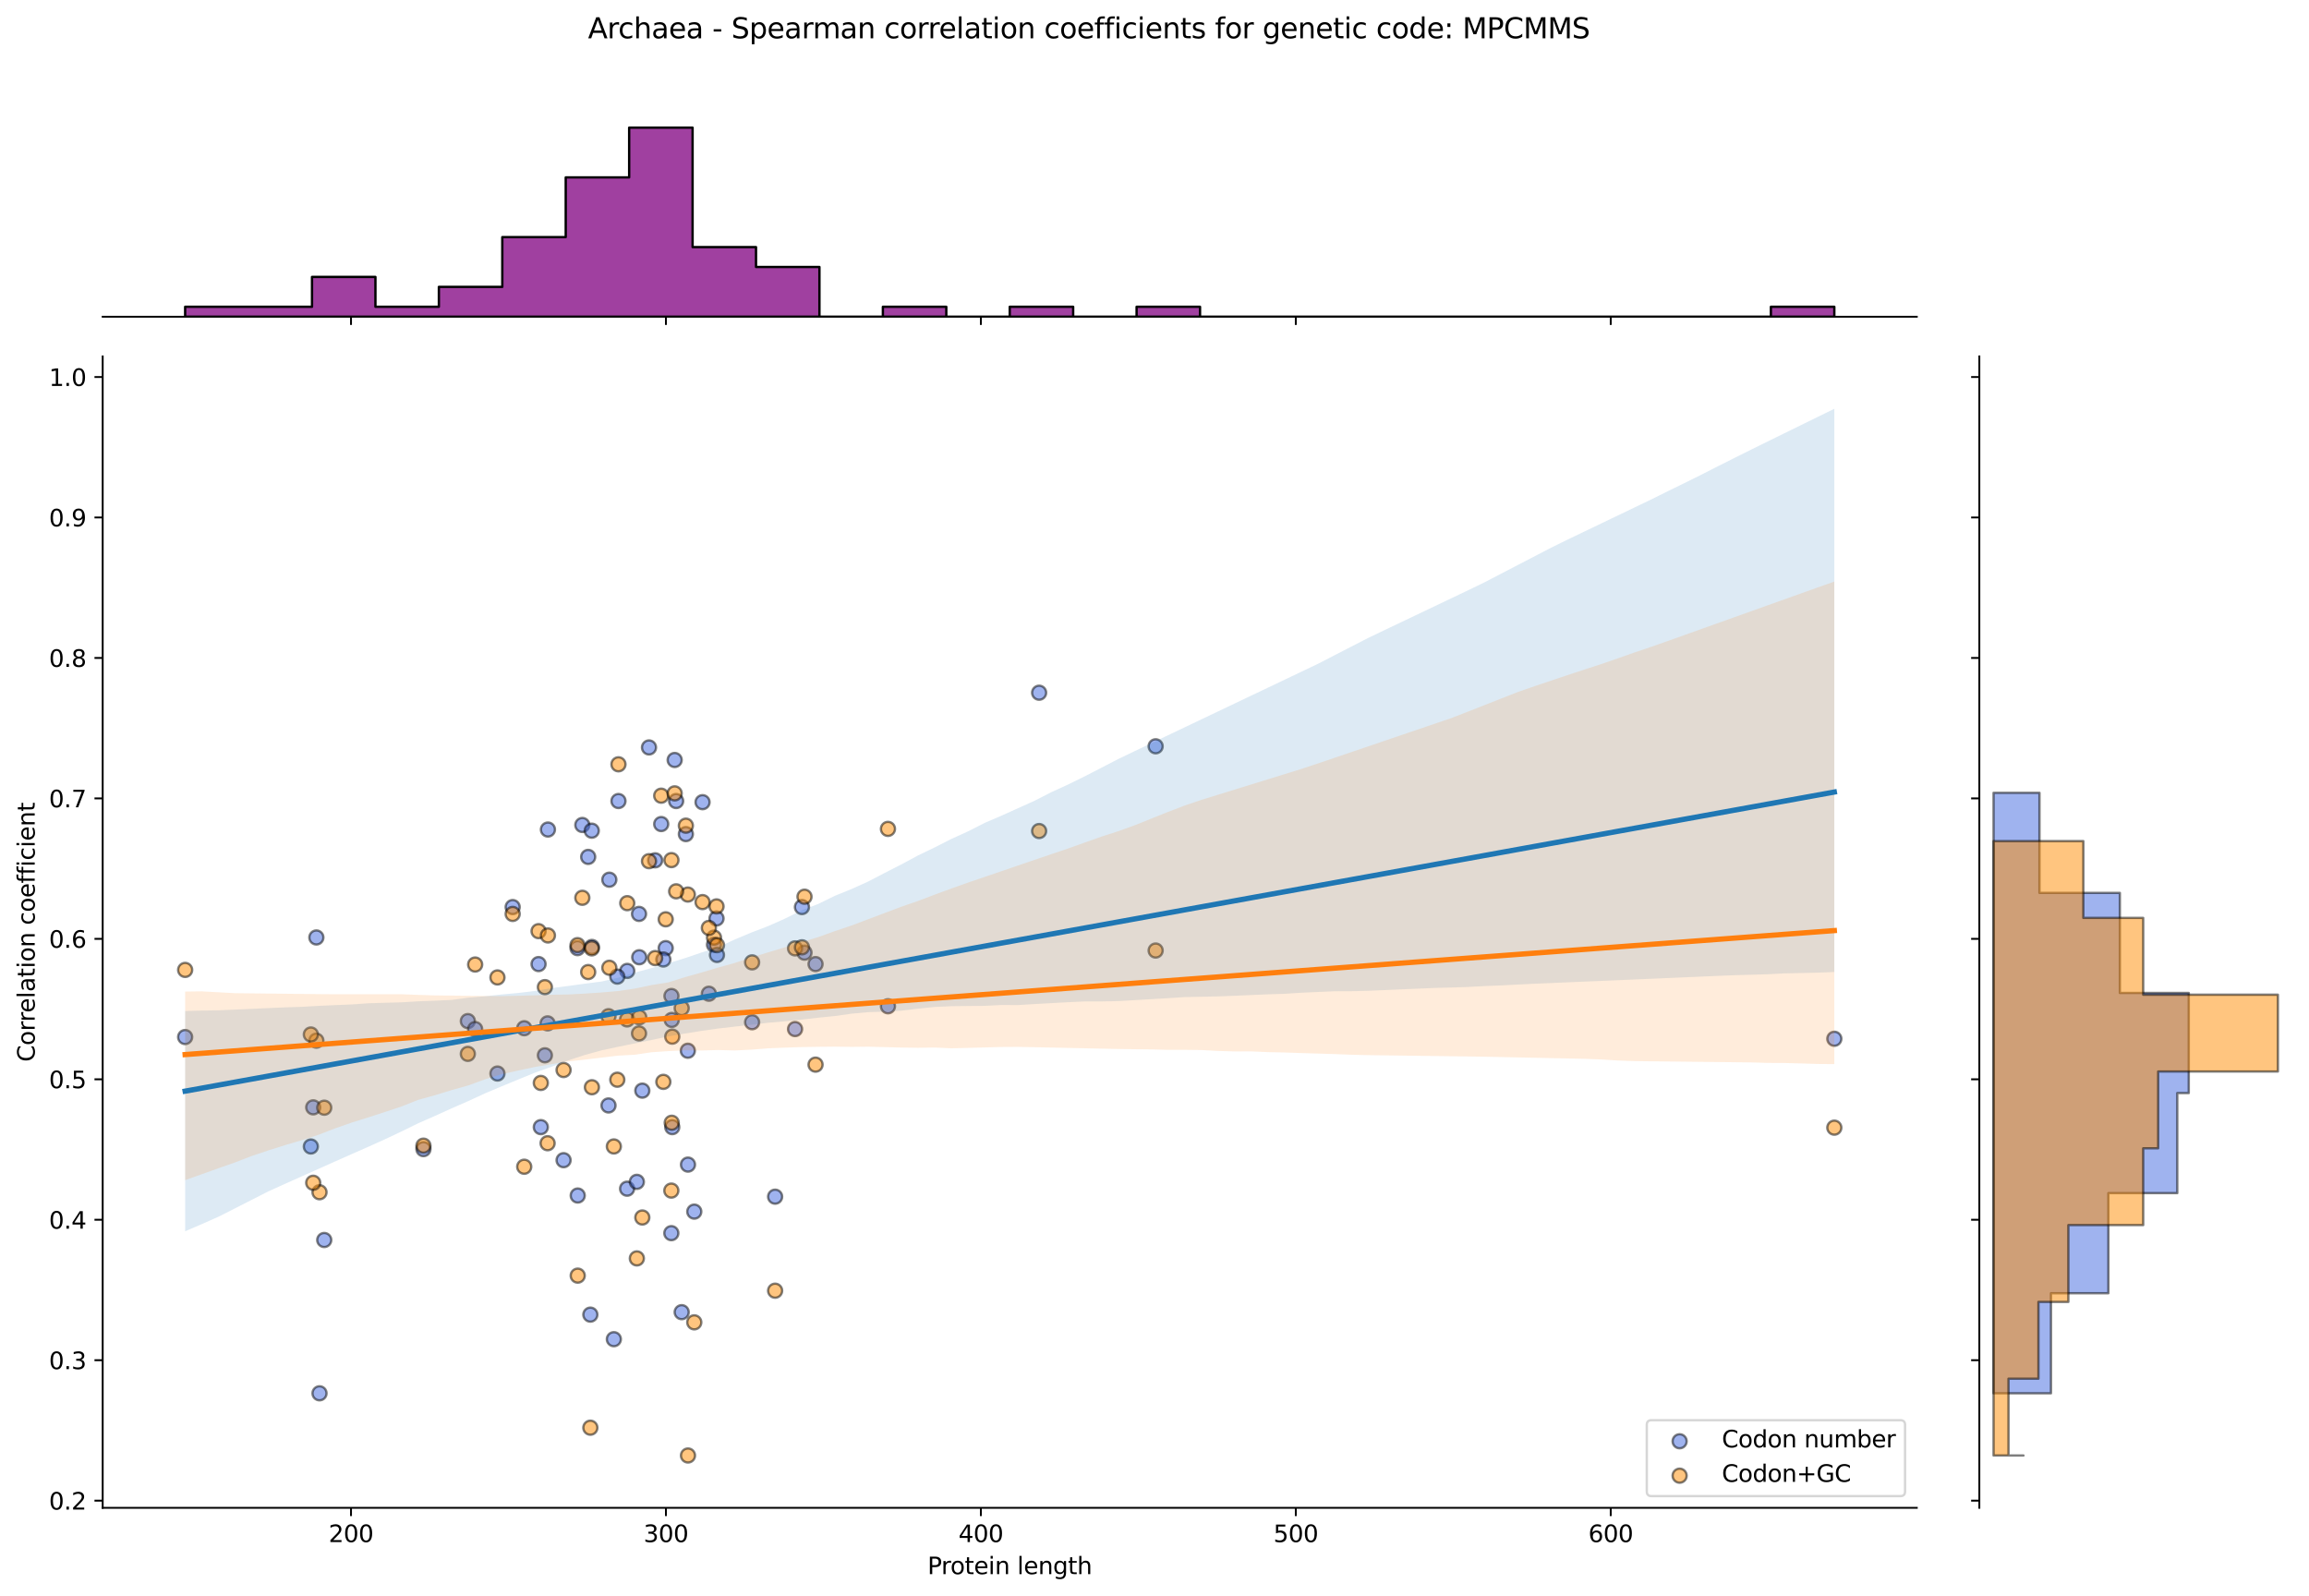 <?xml version="1.0" encoding="utf-8" standalone="no"?>
<!DOCTYPE svg PUBLIC "-//W3C//DTD SVG 1.1//EN"
  "http://www.w3.org/Graphics/SVG/1.1/DTD/svg11.dtd">
<svg xmlns:xlink="http://www.w3.org/1999/xlink" width="984.456pt" height="680.423pt" viewBox="0 0 984.456 680.423" xmlns="http://www.w3.org/2000/svg" version="1.1">
 <defs>
  <style type="text/css">*{stroke-linejoin: round; stroke-linecap: butt}</style>
 </defs>
 <g id="figure_1">
  <g id="patch_1">
   <path d="M 0 680.423 
L 984.456 680.423 
L 984.456 0 
L 0 0 
z
" style="fill: #ffffff"/>
  </g>
  <g id="axes_1">
   <g id="patch_2">
    <path d="M 43.781 642.867 
L 817.232 642.867 
L 817.232 151.966 
L 43.781 151.966 
z
" style="fill: #ffffff"/>
   </g>
   <g id="PathCollection_1">
    <defs>
     <path id="m964f70f7e0" d="M 0 3 
C 0.796 3 1.559 2.684 2.121 2.121 
C 2.684 1.559 3 0.796 3 0 
C 3 -0.796 2.684 -1.559 2.121 -2.121 
C 1.559 -2.684 0.796 -3 0 -3 
C -0.796 -3 -1.559 -2.684 -2.121 -2.121 
C -2.684 -1.559 -3 -0.796 -3 0 
C -3 0.796 -2.684 1.559 -2.121 2.121 
C -1.559 2.684 -0.796 3 0 3 
z
" style="stroke: #000000; stroke-opacity: 0.5"/>
    </defs>
    <g clip-path="url(#pd6148ab3ce)">
     <use xlink:href="#m964f70f7e0" x="230.582" y="480.549" style="fill: #4169e1; fill-opacity: 0.5; stroke: #000000; stroke-opacity: 0.5"/>
     <use xlink:href="#m964f70f7e0" x="250.772" y="365.34" style="fill: #4169e1; fill-opacity: 0.5; stroke: #000000; stroke-opacity: 0.5"/>
     <use xlink:href="#m964f70f7e0" x="259.792" y="375.062" style="fill: #4169e1; fill-opacity: 0.5; stroke: #000000; stroke-opacity: 0.5"/>
     <use xlink:href="#m964f70f7e0" x="259.44" y="471.313" style="fill: #4169e1; fill-opacity: 0.5; stroke: #000000; stroke-opacity: 0.5"/>
     <use xlink:href="#m964f70f7e0" x="283.831" y="404.229" style="fill: #4169e1; fill-opacity: 0.5; stroke: #000000; stroke-opacity: 0.5"/>
     <use xlink:href="#m964f70f7e0" x="212.091" y="457.702" style="fill: #4169e1; fill-opacity: 0.5; stroke: #000000; stroke-opacity: 0.5"/>
     <use xlink:href="#m964f70f7e0" x="293.262" y="447.979" style="fill: #4169e1; fill-opacity: 0.5; stroke: #000000; stroke-opacity: 0.5"/>
     <use xlink:href="#m964f70f7e0" x="267.432" y="413.951" style="fill: #4169e1; fill-opacity: 0.5; stroke: #000000; stroke-opacity: 0.5"/>
     <use xlink:href="#m964f70f7e0" x="492.719" y="318.187" style="fill: #4169e1; fill-opacity: 0.5; stroke: #000000; stroke-opacity: 0.5"/>
     <use xlink:href="#m964f70f7e0" x="136.227" y="594.037" style="fill: #4169e1; fill-opacity: 0.5; stroke: #000000; stroke-opacity: 0.5"/>
     <use xlink:href="#m964f70f7e0" x="180.537" y="489.927" style="fill: #4169e1; fill-opacity: 0.5; stroke: #000000; stroke-opacity: 0.5"/>
     <use xlink:href="#m964f70f7e0" x="305.497" y="391.59" style="fill: #4169e1; fill-opacity: 0.5; stroke: #000000; stroke-opacity: 0.5"/>
     <use xlink:href="#m964f70f7e0" x="223.504" y="438.385" style="fill: #4169e1; fill-opacity: 0.5; stroke: #000000; stroke-opacity: 0.5"/>
     <use xlink:href="#m964f70f7e0" x="246.318" y="509.716" style="fill: #4169e1; fill-opacity: 0.5; stroke: #000000; stroke-opacity: 0.5"/>
     <use xlink:href="#m964f70f7e0" x="286.228" y="525.757" style="fill: #4169e1; fill-opacity: 0.5; stroke: #000000; stroke-opacity: 0.5"/>
     <use xlink:href="#m964f70f7e0" x="248.277" y="351.729" style="fill: #4169e1; fill-opacity: 0.5; stroke: #000000; stroke-opacity: 0.5"/>
     <use xlink:href="#m964f70f7e0" x="232.315" y="449.924" style="fill: #4169e1; fill-opacity: 0.5; stroke: #000000; stroke-opacity: 0.5"/>
     <use xlink:href="#m964f70f7e0" x="347.715" y="411.035" style="fill: #4169e1; fill-opacity: 0.5; stroke: #000000; stroke-opacity: 0.5"/>
     <use xlink:href="#m964f70f7e0" x="229.621" y="411.035" style="fill: #4169e1; fill-opacity: 0.5; stroke: #000000; stroke-opacity: 0.5"/>
     <use xlink:href="#m964f70f7e0" x="261.722" y="570.966" style="fill: #4169e1; fill-opacity: 0.5; stroke: #000000; stroke-opacity: 0.5"/>
     <use xlink:href="#m964f70f7e0" x="292.43" y="355.618" style="fill: #4169e1; fill-opacity: 0.5; stroke: #000000; stroke-opacity: 0.5"/>
     <use xlink:href="#m964f70f7e0" x="263.685" y="341.521" style="fill: #4169e1; fill-opacity: 0.5; stroke: #000000; stroke-opacity: 0.5"/>
     <use xlink:href="#m964f70f7e0" x="252.362" y="403.743" style="fill: #4169e1; fill-opacity: 0.5; stroke: #000000; stroke-opacity: 0.5"/>
     <use xlink:href="#m964f70f7e0" x="267.366" y="506.799" style="fill: #4169e1; fill-opacity: 0.5; stroke: #000000; stroke-opacity: 0.5"/>
     <use xlink:href="#m964f70f7e0" x="443.039" y="295.34" style="fill: #4169e1; fill-opacity: 0.5; stroke: #000000; stroke-opacity: 0.5"/>
     <use xlink:href="#m964f70f7e0" x="272.546" y="408.118" style="fill: #4169e1; fill-opacity: 0.5; stroke: #000000; stroke-opacity: 0.5"/>
     <use xlink:href="#m964f70f7e0" x="282.823" y="409.09" style="fill: #4169e1; fill-opacity: 0.5; stroke: #000000; stroke-opacity: 0.5"/>
     <use xlink:href="#m964f70f7e0" x="134.885" y="399.691" style="fill: #4169e1; fill-opacity: 0.5; stroke: #000000; stroke-opacity: 0.5"/>
     <use xlink:href="#m964f70f7e0" x="338.978" y="438.743" style="fill: #4169e1; fill-opacity: 0.5; stroke: #000000; stroke-opacity: 0.5"/>
     <use xlink:href="#m964f70f7e0" x="252.301" y="354.16" style="fill: #4169e1; fill-opacity: 0.5; stroke: #000000; stroke-opacity: 0.5"/>
     <use xlink:href="#m964f70f7e0" x="782.075" y="442.88" style="fill: #4169e1; fill-opacity: 0.5; stroke: #000000; stroke-opacity: 0.5"/>
     <use xlink:href="#m964f70f7e0" x="78.938" y="442.146" style="fill: #4169e1; fill-opacity: 0.5; stroke: #000000; stroke-opacity: 0.5"/>
     <use xlink:href="#m964f70f7e0" x="272.454" y="389.646" style="fill: #4169e1; fill-opacity: 0.5; stroke: #000000; stroke-opacity: 0.5"/>
     <use xlink:href="#m964f70f7e0" x="286.623" y="480.549" style="fill: #4169e1; fill-opacity: 0.5; stroke: #000000; stroke-opacity: 0.5"/>
     <use xlink:href="#m964f70f7e0" x="263.188" y="416.382" style="fill: #4169e1; fill-opacity: 0.5; stroke: #000000; stroke-opacity: 0.5"/>
     <use xlink:href="#m964f70f7e0" x="304.423" y="402.771" style="fill: #4169e1; fill-opacity: 0.5; stroke: #000000; stroke-opacity: 0.5"/>
     <use xlink:href="#m964f70f7e0" x="240.288" y="494.646" style="fill: #4169e1; fill-opacity: 0.5; stroke: #000000; stroke-opacity: 0.5"/>
     <use xlink:href="#m964f70f7e0" x="305.686" y="407.146" style="fill: #4169e1; fill-opacity: 0.5; stroke: #000000; stroke-opacity: 0.5"/>
     <use xlink:href="#m964f70f7e0" x="288.281" y="341.521" style="fill: #4169e1; fill-opacity: 0.5; stroke: #000000; stroke-opacity: 0.5"/>
     <use xlink:href="#m964f70f7e0" x="133.542" y="472.122" style="fill: #4169e1; fill-opacity: 0.5; stroke: #000000; stroke-opacity: 0.5"/>
     <use xlink:href="#m964f70f7e0" x="199.469" y="435.34" style="fill: #4169e1; fill-opacity: 0.5; stroke: #000000; stroke-opacity: 0.5"/>
     <use xlink:href="#m964f70f7e0" x="202.582" y="438.743" style="fill: #4169e1; fill-opacity: 0.5; stroke: #000000; stroke-opacity: 0.5"/>
     <use xlink:href="#m964f70f7e0" x="276.706" y="318.673" style="fill: #4169e1; fill-opacity: 0.5; stroke: #000000; stroke-opacity: 0.5"/>
     <use xlink:href="#m964f70f7e0" x="273.854" y="464.993" style="fill: #4169e1; fill-opacity: 0.5; stroke: #000000; stroke-opacity: 0.5"/>
     <use xlink:href="#m964f70f7e0" x="378.588" y="429.021" style="fill: #4169e1; fill-opacity: 0.5; stroke: #000000; stroke-opacity: 0.5"/>
     <use xlink:href="#m964f70f7e0" x="286.399" y="434.854" style="fill: #4169e1; fill-opacity: 0.5; stroke: #000000; stroke-opacity: 0.5"/>
     <use xlink:href="#m964f70f7e0" x="281.912" y="351.332" style="fill: #4169e1; fill-opacity: 0.5; stroke: #000000; stroke-opacity: 0.5"/>
     <use xlink:href="#m964f70f7e0" x="320.668" y="435.827" style="fill: #4169e1; fill-opacity: 0.5; stroke: #000000; stroke-opacity: 0.5"/>
     <use xlink:href="#m964f70f7e0" x="246.223" y="404.229" style="fill: #4169e1; fill-opacity: 0.5; stroke: #000000; stroke-opacity: 0.5"/>
     <use xlink:href="#m964f70f7e0" x="233.612" y="353.674" style="fill: #4169e1; fill-opacity: 0.5; stroke: #000000; stroke-opacity: 0.5"/>
     <use xlink:href="#m964f70f7e0" x="341.918" y="386.729" style="fill: #4169e1; fill-opacity: 0.5; stroke: #000000; stroke-opacity: 0.5"/>
     <use xlink:href="#m964f70f7e0" x="286.278" y="424.646" style="fill: #4169e1; fill-opacity: 0.5; stroke: #000000; stroke-opacity: 0.5"/>
     <use xlink:href="#m964f70f7e0" x="330.474" y="510.202" style="fill: #4169e1; fill-opacity: 0.5; stroke: #000000; stroke-opacity: 0.5"/>
     <use xlink:href="#m964f70f7e0" x="138.242" y="528.674" style="fill: #4169e1; fill-opacity: 0.5; stroke: #000000; stroke-opacity: 0.5"/>
     <use xlink:href="#m964f70f7e0" x="132.535" y="488.813" style="fill: #4169e1; fill-opacity: 0.5; stroke: #000000; stroke-opacity: 0.5"/>
     <use xlink:href="#m964f70f7e0" x="343.006" y="406.174" style="fill: #4169e1; fill-opacity: 0.5; stroke: #000000; stroke-opacity: 0.5"/>
     <use xlink:href="#m964f70f7e0" x="271.528" y="503.882" style="fill: #4169e1; fill-opacity: 0.5; stroke: #000000; stroke-opacity: 0.5"/>
     <use xlink:href="#m964f70f7e0" x="293.326" y="496.528" style="fill: #4169e1; fill-opacity: 0.5; stroke: #000000; stroke-opacity: 0.5"/>
     <use xlink:href="#m964f70f7e0" x="302.232" y="423.674" style="fill: #4169e1; fill-opacity: 0.5; stroke: #000000; stroke-opacity: 0.5"/>
     <use xlink:href="#m964f70f7e0" x="299.536" y="342.007" style="fill: #4169e1; fill-opacity: 0.5; stroke: #000000; stroke-opacity: 0.5"/>
     <use xlink:href="#m964f70f7e0" x="233.474" y="436.313" style="fill: #4169e1; fill-opacity: 0.5; stroke: #000000; stroke-opacity: 0.5"/>
     <use xlink:href="#m964f70f7e0" x="296.011" y="516.578" style="fill: #4169e1; fill-opacity: 0.5; stroke: #000000; stroke-opacity: 0.5"/>
     <use xlink:href="#m964f70f7e0" x="218.581" y="386.729" style="fill: #4169e1; fill-opacity: 0.5; stroke: #000000; stroke-opacity: 0.5"/>
     <use xlink:href="#m964f70f7e0" x="279.323" y="366.799" style="fill: #4169e1; fill-opacity: 0.5; stroke: #000000; stroke-opacity: 0.5"/>
     <use xlink:href="#m964f70f7e0" x="287.651" y="324.021" style="fill: #4169e1; fill-opacity: 0.5; stroke: #000000; stroke-opacity: 0.5"/>
     <use xlink:href="#m964f70f7e0" x="251.701" y="560.494" style="fill: #4169e1; fill-opacity: 0.5; stroke: #000000; stroke-opacity: 0.5"/>
     <use xlink:href="#m964f70f7e0" x="290.64" y="559.442" style="fill: #4169e1; fill-opacity: 0.5; stroke: #000000; stroke-opacity: 0.5"/>
    </g>
   </g>
   <g id="PathCollection_2">
    <defs>
     <path id="m25d95a80d0" d="M 0 3 
C 0.796 3 1.559 2.684 2.121 2.121 
C 2.684 1.559 3 0.796 3 0 
C 3 -0.796 2.684 -1.559 2.121 -2.121 
C 1.559 -2.684 0.796 -3 0 -3 
C -0.796 -3 -1.559 -2.684 -2.121 -2.121 
C -2.684 -1.559 -3 -0.796 -3 0 
C -3 0.796 -2.684 1.559 -2.121 2.121 
C -1.559 2.684 -0.796 3 0 3 
z
" style="stroke: #000000; stroke-opacity: 0.5"/>
    </defs>
    <g clip-path="url(#pd6148ab3ce)">
     <use xlink:href="#m25d95a80d0" x="230.582" y="461.713" style="fill: #ff8c00; fill-opacity: 0.5; stroke: #000000; stroke-opacity: 0.5"/>
     <use xlink:href="#m25d95a80d0" x="250.772" y="414.44" style="fill: #ff8c00; fill-opacity: 0.5; stroke: #000000; stroke-opacity: 0.5"/>
     <use xlink:href="#m25d95a80d0" x="259.792" y="412.604" style="fill: #ff8c00; fill-opacity: 0.5; stroke: #000000; stroke-opacity: 0.5"/>
     <use xlink:href="#m25d95a80d0" x="259.44" y="433.257" style="fill: #ff8c00; fill-opacity: 0.5; stroke: #000000; stroke-opacity: 0.5"/>
     <use xlink:href="#m25d95a80d0" x="283.831" y="391.951" style="fill: #ff8c00; fill-opacity: 0.5; stroke: #000000; stroke-opacity: 0.5"/>
     <use xlink:href="#m25d95a80d0" x="212.091" y="416.735" style="fill: #ff8c00; fill-opacity: 0.5; stroke: #000000; stroke-opacity: 0.5"/>
     <use xlink:href="#m25d95a80d0" x="293.262" y="381.395" style="fill: #ff8c00; fill-opacity: 0.5; stroke: #000000; stroke-opacity: 0.5"/>
     <use xlink:href="#m25d95a80d0" x="267.432" y="385.066" style="fill: #ff8c00; fill-opacity: 0.5; stroke: #000000; stroke-opacity: 0.5"/>
     <use xlink:href="#m25d95a80d0" x="492.719" y="405.261" style="fill: #ff8c00; fill-opacity: 0.5; stroke: #000000; stroke-opacity: 0.5"/>
     <use xlink:href="#m25d95a80d0" x="136.227" y="508.308" style="fill: #ff8c00; fill-opacity: 0.5; stroke: #000000; stroke-opacity: 0.5"/>
     <use xlink:href="#m25d95a80d0" x="180.537" y="488.46" style="fill: #ff8c00; fill-opacity: 0.5; stroke: #000000; stroke-opacity: 0.5"/>
     <use xlink:href="#m25d95a80d0" x="305.497" y="386.443" style="fill: #ff8c00; fill-opacity: 0.5; stroke: #000000; stroke-opacity: 0.5"/>
     <use xlink:href="#m25d95a80d0" x="223.504" y="497.437" style="fill: #ff8c00; fill-opacity: 0.5; stroke: #000000; stroke-opacity: 0.5"/>
     <use xlink:href="#m25d95a80d0" x="246.318" y="543.866" style="fill: #ff8c00; fill-opacity: 0.5; stroke: #000000; stroke-opacity: 0.5"/>
     <use xlink:href="#m25d95a80d0" x="286.228" y="507.609" style="fill: #ff8c00; fill-opacity: 0.5; stroke: #000000; stroke-opacity: 0.5"/>
     <use xlink:href="#m25d95a80d0" x="248.277" y="382.771" style="fill: #ff8c00; fill-opacity: 0.5; stroke: #000000; stroke-opacity: 0.5"/>
     <use xlink:href="#m25d95a80d0" x="232.315" y="420.865" style="fill: #ff8c00; fill-opacity: 0.5; stroke: #000000; stroke-opacity: 0.5"/>
     <use xlink:href="#m25d95a80d0" x="347.715" y="453.91" style="fill: #ff8c00; fill-opacity: 0.5; stroke: #000000; stroke-opacity: 0.5"/>
     <use xlink:href="#m25d95a80d0" x="229.621" y="396.999" style="fill: #ff8c00; fill-opacity: 0.5; stroke: #000000; stroke-opacity: 0.5"/>
     <use xlink:href="#m25d95a80d0" x="261.722" y="488.791" style="fill: #ff8c00; fill-opacity: 0.5; stroke: #000000; stroke-opacity: 0.5"/>
     <use xlink:href="#m25d95a80d0" x="292.43" y="352.021" style="fill: #ff8c00; fill-opacity: 0.5; stroke: #000000; stroke-opacity: 0.5"/>
     <use xlink:href="#m25d95a80d0" x="263.685" y="325.86" style="fill: #ff8c00; fill-opacity: 0.5; stroke: #000000; stroke-opacity: 0.5"/>
     <use xlink:href="#m25d95a80d0" x="252.362" y="463.548" style="fill: #ff8c00; fill-opacity: 0.5; stroke: #000000; stroke-opacity: 0.5"/>
     <use xlink:href="#m25d95a80d0" x="267.366" y="434.634" style="fill: #ff8c00; fill-opacity: 0.5; stroke: #000000; stroke-opacity: 0.5"/>
     <use xlink:href="#m25d95a80d0" x="443.039" y="354.316" style="fill: #ff8c00; fill-opacity: 0.5; stroke: #000000; stroke-opacity: 0.5"/>
     <use xlink:href="#m25d95a80d0" x="272.546" y="433.716" style="fill: #ff8c00; fill-opacity: 0.5; stroke: #000000; stroke-opacity: 0.5"/>
     <use xlink:href="#m25d95a80d0" x="282.823" y="461.254" style="fill: #ff8c00; fill-opacity: 0.5; stroke: #000000; stroke-opacity: 0.5"/>
     <use xlink:href="#m25d95a80d0" x="134.885" y="443.686" style="fill: #ff8c00; fill-opacity: 0.5; stroke: #000000; stroke-opacity: 0.5"/>
     <use xlink:href="#m25d95a80d0" x="338.978" y="404.343" style="fill: #ff8c00; fill-opacity: 0.5; stroke: #000000; stroke-opacity: 0.5"/>
     <use xlink:href="#m25d95a80d0" x="252.301" y="404.343" style="fill: #ff8c00; fill-opacity: 0.5; stroke: #000000; stroke-opacity: 0.5"/>
     <use xlink:href="#m25d95a80d0" x="782.075" y="480.779" style="fill: #ff8c00; fill-opacity: 0.5; stroke: #000000; stroke-opacity: 0.5"/>
     <use xlink:href="#m25d95a80d0" x="78.938" y="413.522" style="fill: #ff8c00; fill-opacity: 0.5; stroke: #000000; stroke-opacity: 0.5"/>
     <use xlink:href="#m25d95a80d0" x="272.454" y="440.6" style="fill: #ff8c00; fill-opacity: 0.5; stroke: #000000; stroke-opacity: 0.5"/>
     <use xlink:href="#m25d95a80d0" x="286.623" y="441.977" style="fill: #ff8c00; fill-opacity: 0.5; stroke: #000000; stroke-opacity: 0.5"/>
     <use xlink:href="#m25d95a80d0" x="263.188" y="460.336" style="fill: #ff8c00; fill-opacity: 0.5; stroke: #000000; stroke-opacity: 0.5"/>
     <use xlink:href="#m25d95a80d0" x="304.423" y="399.753" style="fill: #ff8c00; fill-opacity: 0.5; stroke: #000000; stroke-opacity: 0.5"/>
     <use xlink:href="#m25d95a80d0" x="240.288" y="456.205" style="fill: #ff8c00; fill-opacity: 0.5; stroke: #000000; stroke-opacity: 0.5"/>
     <use xlink:href="#m25d95a80d0" x="305.686" y="402.966" style="fill: #ff8c00; fill-opacity: 0.5; stroke: #000000; stroke-opacity: 0.5"/>
     <use xlink:href="#m25d95a80d0" x="288.281" y="380.018" style="fill: #ff8c00; fill-opacity: 0.5; stroke: #000000; stroke-opacity: 0.5"/>
     <use xlink:href="#m25d95a80d0" x="133.542" y="504.278" style="fill: #ff8c00; fill-opacity: 0.5; stroke: #000000; stroke-opacity: 0.5"/>
     <use xlink:href="#m25d95a80d0" x="199.469" y="449.321" style="fill: #ff8c00; fill-opacity: 0.5; stroke: #000000; stroke-opacity: 0.5"/>
     <use xlink:href="#m25d95a80d0" x="202.582" y="411.227" style="fill: #ff8c00; fill-opacity: 0.5; stroke: #000000; stroke-opacity: 0.5"/>
     <use xlink:href="#m25d95a80d0" x="276.706" y="367.167" style="fill: #ff8c00; fill-opacity: 0.5; stroke: #000000; stroke-opacity: 0.5"/>
     <use xlink:href="#m25d95a80d0" x="273.854" y="519.083" style="fill: #ff8c00; fill-opacity: 0.5; stroke: #000000; stroke-opacity: 0.5"/>
     <use xlink:href="#m25d95a80d0" x="378.588" y="353.398" style="fill: #ff8c00; fill-opacity: 0.5; stroke: #000000; stroke-opacity: 0.5"/>
     <use xlink:href="#m25d95a80d0" x="286.399" y="478.694" style="fill: #ff8c00; fill-opacity: 0.5; stroke: #000000; stroke-opacity: 0.5"/>
     <use xlink:href="#m25d95a80d0" x="281.912" y="339.242" style="fill: #ff8c00; fill-opacity: 0.5; stroke: #000000; stroke-opacity: 0.5"/>
     <use xlink:href="#m25d95a80d0" x="320.668" y="410.309" style="fill: #ff8c00; fill-opacity: 0.5; stroke: #000000; stroke-opacity: 0.5"/>
     <use xlink:href="#m25d95a80d0" x="246.223" y="402.966" style="fill: #ff8c00; fill-opacity: 0.5; stroke: #000000; stroke-opacity: 0.5"/>
     <use xlink:href="#m25d95a80d0" x="233.612" y="398.835" style="fill: #ff8c00; fill-opacity: 0.5; stroke: #000000; stroke-opacity: 0.5"/>
     <use xlink:href="#m25d95a80d0" x="341.918" y="403.884" style="fill: #ff8c00; fill-opacity: 0.5; stroke: #000000; stroke-opacity: 0.5"/>
     <use xlink:href="#m25d95a80d0" x="286.278" y="366.708" style="fill: #ff8c00; fill-opacity: 0.5; stroke: #000000; stroke-opacity: 0.5"/>
     <use xlink:href="#m25d95a80d0" x="330.474" y="550.292" style="fill: #ff8c00; fill-opacity: 0.5; stroke: #000000; stroke-opacity: 0.5"/>
     <use xlink:href="#m25d95a80d0" x="138.242" y="472.269" style="fill: #ff8c00; fill-opacity: 0.5; stroke: #000000; stroke-opacity: 0.5"/>
     <use xlink:href="#m25d95a80d0" x="132.535" y="441.059" style="fill: #ff8c00; fill-opacity: 0.5; stroke: #000000; stroke-opacity: 0.5"/>
     <use xlink:href="#m25d95a80d0" x="343.006" y="382.313" style="fill: #ff8c00; fill-opacity: 0.5; stroke: #000000; stroke-opacity: 0.5"/>
     <use xlink:href="#m25d95a80d0" x="271.528" y="536.523" style="fill: #ff8c00; fill-opacity: 0.5; stroke: #000000; stroke-opacity: 0.5"/>
     <use xlink:href="#m25d95a80d0" x="293.326" y="620.553" style="fill: #ff8c00; fill-opacity: 0.5; stroke: #000000; stroke-opacity: 0.5"/>
     <use xlink:href="#m25d95a80d0" x="302.232" y="395.622" style="fill: #ff8c00; fill-opacity: 0.5; stroke: #000000; stroke-opacity: 0.5"/>
     <use xlink:href="#m25d95a80d0" x="299.536" y="384.607" style="fill: #ff8c00; fill-opacity: 0.5; stroke: #000000; stroke-opacity: 0.5"/>
     <use xlink:href="#m25d95a80d0" x="233.474" y="487.414" style="fill: #ff8c00; fill-opacity: 0.5; stroke: #000000; stroke-opacity: 0.5"/>
     <use xlink:href="#m25d95a80d0" x="296.011" y="563.782" style="fill: #ff8c00; fill-opacity: 0.5; stroke: #000000; stroke-opacity: 0.5"/>
     <use xlink:href="#m25d95a80d0" x="218.581" y="389.656" style="fill: #ff8c00; fill-opacity: 0.5; stroke: #000000; stroke-opacity: 0.5"/>
     <use xlink:href="#m25d95a80d0" x="279.323" y="408.473" style="fill: #ff8c00; fill-opacity: 0.5; stroke: #000000; stroke-opacity: 0.5"/>
     <use xlink:href="#m25d95a80d0" x="287.651" y="338.252" style="fill: #ff8c00; fill-opacity: 0.5; stroke: #000000; stroke-opacity: 0.5"/>
     <use xlink:href="#m25d95a80d0" x="251.701" y="608.7" style="fill: #ff8c00; fill-opacity: 0.5; stroke: #000000; stroke-opacity: 0.5"/>
     <use xlink:href="#m25d95a80d0" x="290.64" y="429.825" style="fill: #ff8c00; fill-opacity: 0.5; stroke: #000000; stroke-opacity: 0.5"/>
    </g>
   </g>
   <g id="PolyCollection_1">
    <path d="M 78.938 431.054 
L 78.938 524.959 
L 86.04 521.895 
L 93.143 518.758 
L 100.245 515.156 
L 107.348 511.544 
L 114.45 507.926 
L 121.552 504.71 
L 128.655 501.538 
L 135.757 498.365 
L 142.86 495.189 
L 149.962 492.037 
L 157.064 488.917 
L 164.167 485.71 
L 171.269 482.359 
L 178.372 478.871 
L 185.474 475.762 
L 192.576 472.53 
L 199.679 469.43 
L 206.781 466.155 
L 213.884 463.161 
L 220.986 460.23 
L 228.088 457.332 
L 235.191 454.795 
L 242.293 452.075 
L 249.396 449.766 
L 256.498 447.808 
L 263.6 446.289 
L 270.703 444.841 
L 277.805 443.391 
L 284.908 441.868 
L 292.01 440.658 
L 299.112 439.514 
L 306.215 438.511 
L 313.317 437.69 
L 320.419 436.881 
L 327.522 436.056 
L 334.624 435.434 
L 341.727 434.715 
L 348.829 433.9 
L 355.931 433.184 
L 363.034 432.183 
L 370.136 431.536 
L 377.239 431.319 
L 384.341 430.911 
L 391.443 430.043 
L 398.546 429.318 
L 405.648 428.992 
L 412.751 428.91 
L 419.853 428.835 
L 426.955 428.488 
L 434.058 428.512 
L 441.16 428.078 
L 448.263 427.685 
L 455.365 427.29 
L 462.467 426.968 
L 469.57 426.965 
L 476.672 426.826 
L 483.775 426.414 
L 490.877 426 
L 497.979 425.582 
L 505.082 425.115 
L 512.184 424.966 
L 519.287 424.817 
L 526.389 424.552 
L 533.491 424.229 
L 540.594 423.934 
L 547.696 423.709 
L 554.799 423.252 
L 561.901 422.926 
L 569.003 422.626 
L 576.106 422.604 
L 583.208 422.426 
L 590.31 422.129 
L 597.413 421.822 
L 604.515 421.515 
L 611.618 421.21 
L 618.72 421.029 
L 625.822 420.805 
L 632.925 420.41 
L 640.027 420.135 
L 647.13 419.767 
L 654.232 419.407 
L 661.334 419.109 
L 668.437 418.81 
L 675.539 418.511 
L 682.642 418.213 
L 689.744 417.911 
L 696.846 417.604 
L 703.949 417.298 
L 711.051 416.992 
L 718.154 416.686 
L 725.256 416.379 
L 732.358 416.073 
L 739.461 415.776 
L 746.563 415.588 
L 753.666 415.372 
L 760.768 415.007 
L 767.87 414.853 
L 774.973 414.697 
L 782.075 414.411 
L 782.075 174.279 
L 782.075 174.279 
L 774.973 177.764 
L 767.87 181.248 
L 760.768 184.732 
L 753.666 188.217 
L 746.563 191.719 
L 739.461 195.264 
L 732.358 198.833 
L 725.256 202.443 
L 718.154 205.973 
L 711.051 209.444 
L 703.949 212.973 
L 696.846 216.382 
L 689.744 219.791 
L 682.642 223.2 
L 675.539 226.608 
L 668.437 230.017 
L 661.334 233.503 
L 654.232 237.197 
L 647.13 240.89 
L 640.027 244.583 
L 632.925 248.277 
L 625.822 251.724 
L 618.72 255.109 
L 611.618 258.494 
L 604.515 261.878 
L 597.413 265.263 
L 590.31 268.648 
L 583.208 272.053 
L 576.106 275.696 
L 569.003 279.364 
L 561.901 283.028 
L 554.799 286.414 
L 547.696 289.8 
L 540.594 293.186 
L 533.491 296.56 
L 526.389 299.945 
L 519.287 303.33 
L 512.184 306.715 
L 505.082 310.099 
L 497.979 313.48 
L 490.877 316.862 
L 483.775 320.243 
L 476.672 323.663 
L 469.57 327.338 
L 462.467 330.998 
L 455.365 334.484 
L 448.263 337.738 
L 441.16 341.372 
L 434.058 344.574 
L 426.955 347.779 
L 419.853 350.82 
L 412.751 354.446 
L 405.648 357.67 
L 398.546 361.278 
L 391.443 364.705 
L 384.341 368.52 
L 377.239 372.146 
L 370.136 375.85 
L 363.034 379.056 
L 355.931 381.933 
L 348.829 385.412 
L 341.727 388.142 
L 334.624 391.675 
L 327.522 394.833 
L 320.419 397.555 
L 313.317 400.527 
L 306.215 403.826 
L 299.112 406.094 
L 292.01 408.516 
L 284.908 410.695 
L 277.805 412.733 
L 270.703 414.661 
L 263.6 416.831 
L 256.498 418.472 
L 249.396 419.388 
L 242.293 420.369 
L 235.191 421.286 
L 228.088 422.498 
L 220.986 423.352 
L 213.884 423.991 
L 206.781 424.764 
L 199.679 425.357 
L 192.576 426.316 
L 185.474 426.638 
L 178.372 426.907 
L 171.269 427.343 
L 164.167 427.529 
L 157.064 427.747 
L 149.962 428.247 
L 142.86 428.537 
L 135.757 428.855 
L 128.655 429.267 
L 121.552 429.489 
L 114.45 429.805 
L 107.348 430.124 
L 100.245 430.442 
L 93.143 430.75 
L 86.04 430.849 
L 78.938 431.054 
z
" clip-path="url(#pd6148ab3ce)" style="fill: #1f77b4; fill-opacity: 0.15"/>
   </g>
   <g id="PolyCollection_2">
    <path d="M 78.938 422.757 
L 78.938 503.155 
L 86.04 500.622 
L 93.143 498.079 
L 100.245 495.584 
L 107.348 492.851 
L 114.45 490.462 
L 121.552 488.227 
L 128.655 486.124 
L 135.757 483.838 
L 142.86 481.084 
L 149.962 478.604 
L 157.064 476.38 
L 164.167 474.078 
L 171.269 471.718 
L 178.372 468.896 
L 185.474 466.939 
L 192.576 464.752 
L 199.679 462.765 
L 206.781 460.171 
L 213.884 457.99 
L 220.986 456.402 
L 228.088 454.897 
L 235.191 453.698 
L 242.293 452.528 
L 249.396 451.778 
L 256.498 450.917 
L 263.6 450.061 
L 270.703 449.683 
L 277.805 448.629 
L 284.908 448.139 
L 292.01 447.81 
L 299.112 447.877 
L 306.215 447.677 
L 313.317 447.861 
L 320.419 447.515 
L 327.522 446.952 
L 334.624 446.665 
L 341.727 446.422 
L 348.829 446.309 
L 355.931 446.238 
L 363.034 446.341 
L 370.136 446.26 
L 377.239 446.438 
L 384.341 446.627 
L 391.443 446.726 
L 398.546 446.617 
L 405.648 446.947 
L 412.751 446.771 
L 419.853 446.581 
L 426.955 446.383 
L 434.058 446.341 
L 441.16 446.482 
L 448.263 446.629 
L 455.365 446.78 
L 462.467 446.932 
L 469.57 447.083 
L 476.672 447.232 
L 483.775 447.345 
L 490.877 447.414 
L 497.979 447.608 
L 505.082 447.597 
L 512.184 447.685 
L 519.287 448.066 
L 526.389 448.273 
L 533.491 448.261 
L 540.594 448.571 
L 547.696 448.725 
L 554.799 448.976 
L 561.901 449.188 
L 569.003 449.405 
L 576.106 449.686 
L 583.208 449.86 
L 590.31 449.949 
L 597.413 450.046 
L 604.515 450.142 
L 611.618 450.236 
L 618.72 450.33 
L 625.822 450.423 
L 632.925 450.531 
L 640.027 450.681 
L 647.13 450.832 
L 654.232 450.981 
L 661.334 451.129 
L 668.437 451.276 
L 675.539 451.424 
L 682.642 451.706 
L 689.744 452.142 
L 696.846 452.394 
L 703.949 452.484 
L 711.051 452.564 
L 718.154 452.643 
L 725.256 452.721 
L 732.358 452.8 
L 739.461 452.879 
L 746.563 452.957 
L 753.666 453.171 
L 760.768 453.203 
L 767.87 453.393 
L 774.973 453.619 
L 782.075 453.679 
L 782.075 247.956 
L 782.075 247.956 
L 774.973 250.47 
L 767.87 253.006 
L 760.768 255.541 
L 753.666 258.076 
L 746.563 260.611 
L 739.461 263.148 
L 732.358 265.686 
L 725.256 268.224 
L 718.154 270.763 
L 711.051 273.303 
L 703.949 275.795 
L 696.846 278.2 
L 689.744 280.698 
L 682.642 283.158 
L 675.539 285.455 
L 668.437 287.815 
L 661.334 290.187 
L 654.232 292.573 
L 647.13 295.038 
L 640.027 297.833 
L 632.925 300.627 
L 625.822 303.422 
L 618.72 306.183 
L 611.618 308.598 
L 604.515 311.013 
L 597.413 313.428 
L 590.31 315.844 
L 583.208 318.259 
L 576.106 320.674 
L 569.003 323.089 
L 561.901 325.504 
L 554.799 327.862 
L 547.696 330.058 
L 540.594 332.254 
L 533.491 334.451 
L 526.389 336.647 
L 519.287 338.843 
L 512.184 341.042 
L 505.082 343.449 
L 497.979 346.167 
L 490.877 349.011 
L 483.775 351.855 
L 476.672 354.419 
L 469.57 356.711 
L 462.467 359.236 
L 455.365 361.761 
L 448.263 364.168 
L 441.16 366.581 
L 434.058 369.001 
L 426.955 371.447 
L 419.853 373.863 
L 412.751 376.279 
L 405.648 378.805 
L 398.546 381.41 
L 391.443 384.112 
L 384.341 386.561 
L 377.239 389.242 
L 370.136 391.923 
L 363.034 394.604 
L 355.931 396.98 
L 348.829 399.545 
L 341.727 401.699 
L 334.624 403.887 
L 327.522 406.035 
L 320.419 408.186 
L 313.317 410.543 
L 306.215 412.514 
L 299.112 414.626 
L 292.01 416.616 
L 284.908 418.843 
L 277.805 419.978 
L 270.703 421.476 
L 263.6 422.519 
L 256.498 423.144 
L 249.396 423.613 
L 242.293 423.996 
L 235.191 424.122 
L 228.088 424.362 
L 220.986 424.55 
L 213.884 424.702 
L 206.781 424.652 
L 199.679 424.548 
L 192.576 424.471 
L 185.474 424.389 
L 178.372 424.171 
L 171.269 423.899 
L 164.167 423.9 
L 157.064 423.903 
L 149.962 423.904 
L 142.86 423.901 
L 135.757 423.844 
L 128.655 423.764 
L 121.552 423.684 
L 114.45 423.604 
L 107.348 423.525 
L 100.245 423.447 
L 93.143 423.06 
L 86.04 422.665 
L 78.938 422.757 
z
" clip-path="url(#pd6148ab3ce)" style="fill: #ff7f0e; fill-opacity: 0.15"/>
   </g>
   <g id="matplotlib.axis_1">
    <g id="xtick_1">
     <g id="line2d_1">
      <defs>
       <path id="mc022274b11" d="M 0 0 
L 0 3.5 
" style="stroke: #000000; stroke-width: 0.8"/>
      </defs>
      <g>
       <use xlink:href="#mc022274b11" x="149.655" y="642.867" style="stroke: #000000; stroke-width: 0.8"/>
      </g>
     </g>
     <g id="text_1">
      <!-- 200 -->
      <g transform="translate(140.111 657.465) scale(0.1 -0.1)">
       <defs>
        <path id="DejaVuSans-32" d="M 1228 531 
L 3431 531 
L 3431 0 
L 469 0 
L 469 531 
Q 828 903 1448 1529 
Q 2069 2156 2228 2338 
Q 2531 2678 2651 2914 
Q 2772 3150 2772 3378 
Q 2772 3750 2511 3984 
Q 2250 4219 1831 4219 
Q 1534 4219 1204 4116 
Q 875 4013 500 3803 
L 500 4441 
Q 881 4594 1212 4672 
Q 1544 4750 1819 4750 
Q 2544 4750 2975 4387 
Q 3406 4025 3406 3419 
Q 3406 3131 3298 2873 
Q 3191 2616 2906 2266 
Q 2828 2175 2409 1742 
Q 1991 1309 1228 531 
z
" transform="scale(0.016)"/>
        <path id="DejaVuSans-30" d="M 2034 4250 
Q 1547 4250 1301 3770 
Q 1056 3291 1056 2328 
Q 1056 1369 1301 889 
Q 1547 409 2034 409 
Q 2525 409 2770 889 
Q 3016 1369 3016 2328 
Q 3016 3291 2770 3770 
Q 2525 4250 2034 4250 
z
M 2034 4750 
Q 2819 4750 3233 4129 
Q 3647 3509 3647 2328 
Q 3647 1150 3233 529 
Q 2819 -91 2034 -91 
Q 1250 -91 836 529 
Q 422 1150 422 2328 
Q 422 3509 836 4129 
Q 1250 4750 2034 4750 
z
" transform="scale(0.016)"/>
       </defs>
       <use xlink:href="#DejaVuSans-32"/>
       <use xlink:href="#DejaVuSans-30" x="63.623"/>
       <use xlink:href="#DejaVuSans-30" x="127.246"/>
      </g>
     </g>
    </g>
    <g id="xtick_2">
     <g id="line2d_2">
      <g>
       <use xlink:href="#mc022274b11" x="283.926" y="642.867" style="stroke: #000000; stroke-width: 0.8"/>
      </g>
     </g>
     <g id="text_2">
      <!-- 300 -->
      <g transform="translate(274.383 657.465) scale(0.1 -0.1)">
       <defs>
        <path id="DejaVuSans-33" d="M 2597 2516 
Q 3050 2419 3304 2112 
Q 3559 1806 3559 1356 
Q 3559 666 3084 287 
Q 2609 -91 1734 -91 
Q 1441 -91 1130 -33 
Q 819 25 488 141 
L 488 750 
Q 750 597 1062 519 
Q 1375 441 1716 441 
Q 2309 441 2620 675 
Q 2931 909 2931 1356 
Q 2931 1769 2642 2001 
Q 2353 2234 1838 2234 
L 1294 2234 
L 1294 2753 
L 1863 2753 
Q 2328 2753 2575 2939 
Q 2822 3125 2822 3475 
Q 2822 3834 2567 4026 
Q 2313 4219 1838 4219 
Q 1578 4219 1281 4162 
Q 984 4106 628 3988 
L 628 4550 
Q 988 4650 1302 4700 
Q 1616 4750 1894 4750 
Q 2613 4750 3031 4423 
Q 3450 4097 3450 3541 
Q 3450 3153 3228 2886 
Q 3006 2619 2597 2516 
z
" transform="scale(0.016)"/>
       </defs>
       <use xlink:href="#DejaVuSans-33"/>
       <use xlink:href="#DejaVuSans-30" x="63.623"/>
       <use xlink:href="#DejaVuSans-30" x="127.246"/>
      </g>
     </g>
    </g>
    <g id="xtick_3">
     <g id="line2d_3">
      <g>
       <use xlink:href="#mc022274b11" x="418.198" y="642.867" style="stroke: #000000; stroke-width: 0.8"/>
      </g>
     </g>
     <g id="text_3">
      <!-- 400 -->
      <g transform="translate(408.655 657.465) scale(0.1 -0.1)">
       <defs>
        <path id="DejaVuSans-34" d="M 2419 4116 
L 825 1625 
L 2419 1625 
L 2419 4116 
z
M 2253 4666 
L 3047 4666 
L 3047 1625 
L 3713 1625 
L 3713 1100 
L 3047 1100 
L 3047 0 
L 2419 0 
L 2419 1100 
L 313 1100 
L 313 1709 
L 2253 4666 
z
" transform="scale(0.016)"/>
       </defs>
       <use xlink:href="#DejaVuSans-34"/>
       <use xlink:href="#DejaVuSans-30" x="63.623"/>
       <use xlink:href="#DejaVuSans-30" x="127.246"/>
      </g>
     </g>
    </g>
    <g id="xtick_4">
     <g id="line2d_4">
      <g>
       <use xlink:href="#mc022274b11" x="552.47" y="642.867" style="stroke: #000000; stroke-width: 0.8"/>
      </g>
     </g>
     <g id="text_4">
      <!-- 500 -->
      <g transform="translate(542.926 657.465) scale(0.1 -0.1)">
       <defs>
        <path id="DejaVuSans-35" d="M 691 4666 
L 3169 4666 
L 3169 4134 
L 1269 4134 
L 1269 2991 
Q 1406 3038 1543 3061 
Q 1681 3084 1819 3084 
Q 2600 3084 3056 2656 
Q 3513 2228 3513 1497 
Q 3513 744 3044 326 
Q 2575 -91 1722 -91 
Q 1428 -91 1123 -41 
Q 819 9 494 109 
L 494 744 
Q 775 591 1075 516 
Q 1375 441 1709 441 
Q 2250 441 2565 725 
Q 2881 1009 2881 1497 
Q 2881 1984 2565 2268 
Q 2250 2553 1709 2553 
Q 1456 2553 1204 2497 
Q 953 2441 691 2322 
L 691 4666 
z
" transform="scale(0.016)"/>
       </defs>
       <use xlink:href="#DejaVuSans-35"/>
       <use xlink:href="#DejaVuSans-30" x="63.623"/>
       <use xlink:href="#DejaVuSans-30" x="127.246"/>
      </g>
     </g>
    </g>
    <g id="xtick_5">
     <g id="line2d_5">
      <g>
       <use xlink:href="#mc022274b11" x="686.742" y="642.867" style="stroke: #000000; stroke-width: 0.8"/>
      </g>
     </g>
     <g id="text_5">
      <!-- 600 -->
      <g transform="translate(677.198 657.465) scale(0.1 -0.1)">
       <defs>
        <path id="DejaVuSans-36" d="M 2113 2584 
Q 1688 2584 1439 2293 
Q 1191 2003 1191 1497 
Q 1191 994 1439 701 
Q 1688 409 2113 409 
Q 2538 409 2786 701 
Q 3034 994 3034 1497 
Q 3034 2003 2786 2293 
Q 2538 2584 2113 2584 
z
M 3366 4563 
L 3366 3988 
Q 3128 4100 2886 4159 
Q 2644 4219 2406 4219 
Q 1781 4219 1451 3797 
Q 1122 3375 1075 2522 
Q 1259 2794 1537 2939 
Q 1816 3084 2150 3084 
Q 2853 3084 3261 2657 
Q 3669 2231 3669 1497 
Q 3669 778 3244 343 
Q 2819 -91 2113 -91 
Q 1303 -91 875 529 
Q 447 1150 447 2328 
Q 447 3434 972 4092 
Q 1497 4750 2381 4750 
Q 2619 4750 2861 4703 
Q 3103 4656 3366 4563 
z
" transform="scale(0.016)"/>
       </defs>
       <use xlink:href="#DejaVuSans-36"/>
       <use xlink:href="#DejaVuSans-30" x="63.623"/>
       <use xlink:href="#DejaVuSans-30" x="127.246"/>
      </g>
     </g>
    </g>
    <g id="text_6">
     <!-- Protein length -->
     <g transform="translate(395.456 671.143) scale(0.1 -0.1)">
      <defs>
       <path id="DejaVuSans-50" d="M 1259 4147 
L 1259 2394 
L 2053 2394 
Q 2494 2394 2734 2622 
Q 2975 2850 2975 3272 
Q 2975 3691 2734 3919 
Q 2494 4147 2053 4147 
L 1259 4147 
z
M 628 4666 
L 2053 4666 
Q 2838 4666 3239 4311 
Q 3641 3956 3641 3272 
Q 3641 2581 3239 2228 
Q 2838 1875 2053 1875 
L 1259 1875 
L 1259 0 
L 628 0 
L 628 4666 
z
" transform="scale(0.016)"/>
       <path id="DejaVuSans-72" d="M 2631 2963 
Q 2534 3019 2420 3045 
Q 2306 3072 2169 3072 
Q 1681 3072 1420 2755 
Q 1159 2438 1159 1844 
L 1159 0 
L 581 0 
L 581 3500 
L 1159 3500 
L 1159 2956 
Q 1341 3275 1631 3429 
Q 1922 3584 2338 3584 
Q 2397 3584 2469 3576 
Q 2541 3569 2628 3553 
L 2631 2963 
z
" transform="scale(0.016)"/>
       <path id="DejaVuSans-6f" d="M 1959 3097 
Q 1497 3097 1228 2736 
Q 959 2375 959 1747 
Q 959 1119 1226 758 
Q 1494 397 1959 397 
Q 2419 397 2687 759 
Q 2956 1122 2956 1747 
Q 2956 2369 2687 2733 
Q 2419 3097 1959 3097 
z
M 1959 3584 
Q 2709 3584 3137 3096 
Q 3566 2609 3566 1747 
Q 3566 888 3137 398 
Q 2709 -91 1959 -91 
Q 1206 -91 779 398 
Q 353 888 353 1747 
Q 353 2609 779 3096 
Q 1206 3584 1959 3584 
z
" transform="scale(0.016)"/>
       <path id="DejaVuSans-74" d="M 1172 4494 
L 1172 3500 
L 2356 3500 
L 2356 3053 
L 1172 3053 
L 1172 1153 
Q 1172 725 1289 603 
Q 1406 481 1766 481 
L 2356 481 
L 2356 0 
L 1766 0 
Q 1100 0 847 248 
Q 594 497 594 1153 
L 594 3053 
L 172 3053 
L 172 3500 
L 594 3500 
L 594 4494 
L 1172 4494 
z
" transform="scale(0.016)"/>
       <path id="DejaVuSans-65" d="M 3597 1894 
L 3597 1613 
L 953 1613 
Q 991 1019 1311 708 
Q 1631 397 2203 397 
Q 2534 397 2845 478 
Q 3156 559 3463 722 
L 3463 178 
Q 3153 47 2828 -22 
Q 2503 -91 2169 -91 
Q 1331 -91 842 396 
Q 353 884 353 1716 
Q 353 2575 817 3079 
Q 1281 3584 2069 3584 
Q 2775 3584 3186 3129 
Q 3597 2675 3597 1894 
z
M 3022 2063 
Q 3016 2534 2758 2815 
Q 2500 3097 2075 3097 
Q 1594 3097 1305 2825 
Q 1016 2553 972 2059 
L 3022 2063 
z
" transform="scale(0.016)"/>
       <path id="DejaVuSans-69" d="M 603 3500 
L 1178 3500 
L 1178 0 
L 603 0 
L 603 3500 
z
M 603 4863 
L 1178 4863 
L 1178 4134 
L 603 4134 
L 603 4863 
z
" transform="scale(0.016)"/>
       <path id="DejaVuSans-6e" d="M 3513 2113 
L 3513 0 
L 2938 0 
L 2938 2094 
Q 2938 2591 2744 2837 
Q 2550 3084 2163 3084 
Q 1697 3084 1428 2787 
Q 1159 2491 1159 1978 
L 1159 0 
L 581 0 
L 581 3500 
L 1159 3500 
L 1159 2956 
Q 1366 3272 1645 3428 
Q 1925 3584 2291 3584 
Q 2894 3584 3203 3211 
Q 3513 2838 3513 2113 
z
" transform="scale(0.016)"/>
       <path id="DejaVuSans-20" transform="scale(0.016)"/>
       <path id="DejaVuSans-6c" d="M 603 4863 
L 1178 4863 
L 1178 0 
L 603 0 
L 603 4863 
z
" transform="scale(0.016)"/>
       <path id="DejaVuSans-67" d="M 2906 1791 
Q 2906 2416 2648 2759 
Q 2391 3103 1925 3103 
Q 1463 3103 1205 2759 
Q 947 2416 947 1791 
Q 947 1169 1205 825 
Q 1463 481 1925 481 
Q 2391 481 2648 825 
Q 2906 1169 2906 1791 
z
M 3481 434 
Q 3481 -459 3084 -895 
Q 2688 -1331 1869 -1331 
Q 1566 -1331 1297 -1286 
Q 1028 -1241 775 -1147 
L 775 -588 
Q 1028 -725 1275 -790 
Q 1522 -856 1778 -856 
Q 2344 -856 2625 -561 
Q 2906 -266 2906 331 
L 2906 616 
Q 2728 306 2450 153 
Q 2172 0 1784 0 
Q 1141 0 747 490 
Q 353 981 353 1791 
Q 353 2603 747 3093 
Q 1141 3584 1784 3584 
Q 2172 3584 2450 3431 
Q 2728 3278 2906 2969 
L 2906 3500 
L 3481 3500 
L 3481 434 
z
" transform="scale(0.016)"/>
       <path id="DejaVuSans-68" d="M 3513 2113 
L 3513 0 
L 2938 0 
L 2938 2094 
Q 2938 2591 2744 2837 
Q 2550 3084 2163 3084 
Q 1697 3084 1428 2787 
Q 1159 2491 1159 1978 
L 1159 0 
L 581 0 
L 581 4863 
L 1159 4863 
L 1159 2956 
Q 1366 3272 1645 3428 
Q 1925 3584 2291 3584 
Q 2894 3584 3203 3211 
Q 3513 2838 3513 2113 
z
" transform="scale(0.016)"/>
      </defs>
      <use xlink:href="#DejaVuSans-50"/>
      <use xlink:href="#DejaVuSans-72" x="58.553"/>
      <use xlink:href="#DejaVuSans-6f" x="97.416"/>
      <use xlink:href="#DejaVuSans-74" x="158.598"/>
      <use xlink:href="#DejaVuSans-65" x="197.807"/>
      <use xlink:href="#DejaVuSans-69" x="259.33"/>
      <use xlink:href="#DejaVuSans-6e" x="287.113"/>
      <use xlink:href="#DejaVuSans-20" x="350.492"/>
      <use xlink:href="#DejaVuSans-6c" x="382.279"/>
      <use xlink:href="#DejaVuSans-65" x="410.062"/>
      <use xlink:href="#DejaVuSans-6e" x="471.586"/>
      <use xlink:href="#DejaVuSans-67" x="534.965"/>
      <use xlink:href="#DejaVuSans-74" x="598.441"/>
      <use xlink:href="#DejaVuSans-68" x="637.65"/>
     </g>
    </g>
   </g>
   <g id="matplotlib.axis_2">
    <g id="ytick_1">
     <g id="line2d_6">
      <defs>
       <path id="m8e917cf621" d="M 0 0 
L -3.5 0 
" style="stroke: #000000; stroke-width: 0.8"/>
      </defs>
      <g>
       <use xlink:href="#m8e917cf621" x="43.781" y="639.811" style="stroke: #000000; stroke-width: 0.8"/>
      </g>
     </g>
     <g id="text_7">
      <!-- 0.2 -->
      <g transform="translate(20.878 643.61) scale(0.1 -0.1)">
       <defs>
        <path id="DejaVuSans-2e" d="M 684 794 
L 1344 794 
L 1344 0 
L 684 0 
L 684 794 
z
" transform="scale(0.016)"/>
       </defs>
       <use xlink:href="#DejaVuSans-30"/>
       <use xlink:href="#DejaVuSans-2e" x="63.623"/>
       <use xlink:href="#DejaVuSans-32" x="95.41"/>
      </g>
     </g>
    </g>
    <g id="ytick_2">
     <g id="line2d_7">
      <g>
       <use xlink:href="#m8e917cf621" x="43.781" y="579.928" style="stroke: #000000; stroke-width: 0.8"/>
      </g>
     </g>
     <g id="text_8">
      <!-- 0.3 -->
      <g transform="translate(20.878 583.727) scale(0.1 -0.1)">
       <use xlink:href="#DejaVuSans-30"/>
       <use xlink:href="#DejaVuSans-2e" x="63.623"/>
       <use xlink:href="#DejaVuSans-33" x="95.41"/>
      </g>
     </g>
    </g>
    <g id="ytick_3">
     <g id="line2d_8">
      <g>
       <use xlink:href="#m8e917cf621" x="43.781" y="520.044" style="stroke: #000000; stroke-width: 0.8"/>
      </g>
     </g>
     <g id="text_9">
      <!-- 0.4 -->
      <g transform="translate(20.878 523.844) scale(0.1 -0.1)">
       <use xlink:href="#DejaVuSans-30"/>
       <use xlink:href="#DejaVuSans-2e" x="63.623"/>
       <use xlink:href="#DejaVuSans-34" x="95.41"/>
      </g>
     </g>
    </g>
    <g id="ytick_4">
     <g id="line2d_9">
      <g>
       <use xlink:href="#m8e917cf621" x="43.781" y="460.161" style="stroke: #000000; stroke-width: 0.8"/>
      </g>
     </g>
     <g id="text_10">
      <!-- 0.5 -->
      <g transform="translate(20.878 463.96) scale(0.1 -0.1)">
       <use xlink:href="#DejaVuSans-30"/>
       <use xlink:href="#DejaVuSans-2e" x="63.623"/>
       <use xlink:href="#DejaVuSans-35" x="95.41"/>
      </g>
     </g>
    </g>
    <g id="ytick_5">
     <g id="line2d_10">
      <g>
       <use xlink:href="#m8e917cf621" x="43.781" y="400.278" style="stroke: #000000; stroke-width: 0.8"/>
      </g>
     </g>
     <g id="text_11">
      <!-- 0.6 -->
      <g transform="translate(20.878 404.077) scale(0.1 -0.1)">
       <use xlink:href="#DejaVuSans-30"/>
       <use xlink:href="#DejaVuSans-2e" x="63.623"/>
       <use xlink:href="#DejaVuSans-36" x="95.41"/>
      </g>
     </g>
    </g>
    <g id="ytick_6">
     <g id="line2d_11">
      <g>
       <use xlink:href="#m8e917cf621" x="43.781" y="340.395" style="stroke: #000000; stroke-width: 0.8"/>
      </g>
     </g>
     <g id="text_12">
      <!-- 0.7 -->
      <g transform="translate(20.878 344.194) scale(0.1 -0.1)">
       <defs>
        <path id="DejaVuSans-37" d="M 525 4666 
L 3525 4666 
L 3525 4397 
L 1831 0 
L 1172 0 
L 2766 4134 
L 525 4134 
L 525 4666 
z
" transform="scale(0.016)"/>
       </defs>
       <use xlink:href="#DejaVuSans-30"/>
       <use xlink:href="#DejaVuSans-2e" x="63.623"/>
       <use xlink:href="#DejaVuSans-37" x="95.41"/>
      </g>
     </g>
    </g>
    <g id="ytick_7">
     <g id="line2d_12">
      <g>
       <use xlink:href="#m8e917cf621" x="43.781" y="280.511" style="stroke: #000000; stroke-width: 0.8"/>
      </g>
     </g>
     <g id="text_13">
      <!-- 0.8 -->
      <g transform="translate(20.878 284.311) scale(0.1 -0.1)">
       <defs>
        <path id="DejaVuSans-38" d="M 2034 2216 
Q 1584 2216 1326 1975 
Q 1069 1734 1069 1313 
Q 1069 891 1326 650 
Q 1584 409 2034 409 
Q 2484 409 2743 651 
Q 3003 894 3003 1313 
Q 3003 1734 2745 1975 
Q 2488 2216 2034 2216 
z
M 1403 2484 
Q 997 2584 770 2862 
Q 544 3141 544 3541 
Q 544 4100 942 4425 
Q 1341 4750 2034 4750 
Q 2731 4750 3128 4425 
Q 3525 4100 3525 3541 
Q 3525 3141 3298 2862 
Q 3072 2584 2669 2484 
Q 3125 2378 3379 2068 
Q 3634 1759 3634 1313 
Q 3634 634 3220 271 
Q 2806 -91 2034 -91 
Q 1263 -91 848 271 
Q 434 634 434 1313 
Q 434 1759 690 2068 
Q 947 2378 1403 2484 
z
M 1172 3481 
Q 1172 3119 1398 2916 
Q 1625 2713 2034 2713 
Q 2441 2713 2670 2916 
Q 2900 3119 2900 3481 
Q 2900 3844 2670 4047 
Q 2441 4250 2034 4250 
Q 1625 4250 1398 4047 
Q 1172 3844 1172 3481 
z
" transform="scale(0.016)"/>
       </defs>
       <use xlink:href="#DejaVuSans-30"/>
       <use xlink:href="#DejaVuSans-2e" x="63.623"/>
       <use xlink:href="#DejaVuSans-38" x="95.41"/>
      </g>
     </g>
    </g>
    <g id="ytick_8">
     <g id="line2d_13">
      <g>
       <use xlink:href="#m8e917cf621" x="43.781" y="220.628" style="stroke: #000000; stroke-width: 0.8"/>
      </g>
     </g>
     <g id="text_14">
      <!-- 0.9 -->
      <g transform="translate(20.878 224.427) scale(0.1 -0.1)">
       <defs>
        <path id="DejaVuSans-39" d="M 703 97 
L 703 672 
Q 941 559 1184 500 
Q 1428 441 1663 441 
Q 2288 441 2617 861 
Q 2947 1281 2994 2138 
Q 2813 1869 2534 1725 
Q 2256 1581 1919 1581 
Q 1219 1581 811 2004 
Q 403 2428 403 3163 
Q 403 3881 828 4315 
Q 1253 4750 1959 4750 
Q 2769 4750 3195 4129 
Q 3622 3509 3622 2328 
Q 3622 1225 3098 567 
Q 2575 -91 1691 -91 
Q 1453 -91 1209 -44 
Q 966 3 703 97 
z
M 1959 2075 
Q 2384 2075 2632 2365 
Q 2881 2656 2881 3163 
Q 2881 3666 2632 3958 
Q 2384 4250 1959 4250 
Q 1534 4250 1286 3958 
Q 1038 3666 1038 3163 
Q 1038 2656 1286 2365 
Q 1534 2075 1959 2075 
z
" transform="scale(0.016)"/>
       </defs>
       <use xlink:href="#DejaVuSans-30"/>
       <use xlink:href="#DejaVuSans-2e" x="63.623"/>
       <use xlink:href="#DejaVuSans-39" x="95.41"/>
      </g>
     </g>
    </g>
    <g id="ytick_9">
     <g id="line2d_14">
      <g>
       <use xlink:href="#m8e917cf621" x="43.781" y="160.745" style="stroke: #000000; stroke-width: 0.8"/>
      </g>
     </g>
     <g id="text_15">
      <!-- 1.0 -->
      <g transform="translate(20.878 164.544) scale(0.1 -0.1)">
       <defs>
        <path id="DejaVuSans-31" d="M 794 531 
L 1825 531 
L 1825 4091 
L 703 3866 
L 703 4441 
L 1819 4666 
L 2450 4666 
L 2450 531 
L 3481 531 
L 3481 0 
L 794 0 
L 794 531 
z
" transform="scale(0.016)"/>
       </defs>
       <use xlink:href="#DejaVuSans-31"/>
       <use xlink:href="#DejaVuSans-2e" x="63.623"/>
       <use xlink:href="#DejaVuSans-30" x="95.41"/>
      </g>
     </g>
    </g>
    <g id="text_16">
     <!-- Correlation coefficient -->
     <g transform="translate(14.798 452.712) rotate(-90) scale(0.1 -0.1)">
      <defs>
       <path id="DejaVuSans-43" d="M 4122 4306 
L 4122 3641 
Q 3803 3938 3442 4084 
Q 3081 4231 2675 4231 
Q 1875 4231 1450 3742 
Q 1025 3253 1025 2328 
Q 1025 1406 1450 917 
Q 1875 428 2675 428 
Q 3081 428 3442 575 
Q 3803 722 4122 1019 
L 4122 359 
Q 3791 134 3420 21 
Q 3050 -91 2638 -91 
Q 1578 -91 968 557 
Q 359 1206 359 2328 
Q 359 3453 968 4101 
Q 1578 4750 2638 4750 
Q 3056 4750 3426 4639 
Q 3797 4528 4122 4306 
z
" transform="scale(0.016)"/>
       <path id="DejaVuSans-61" d="M 2194 1759 
Q 1497 1759 1228 1600 
Q 959 1441 959 1056 
Q 959 750 1161 570 
Q 1363 391 1709 391 
Q 2188 391 2477 730 
Q 2766 1069 2766 1631 
L 2766 1759 
L 2194 1759 
z
M 3341 1997 
L 3341 0 
L 2766 0 
L 2766 531 
Q 2569 213 2275 61 
Q 1981 -91 1556 -91 
Q 1019 -91 701 211 
Q 384 513 384 1019 
Q 384 1609 779 1909 
Q 1175 2209 1959 2209 
L 2766 2209 
L 2766 2266 
Q 2766 2663 2505 2880 
Q 2244 3097 1772 3097 
Q 1472 3097 1187 3025 
Q 903 2953 641 2809 
L 641 3341 
Q 956 3463 1253 3523 
Q 1550 3584 1831 3584 
Q 2591 3584 2966 3190 
Q 3341 2797 3341 1997 
z
" transform="scale(0.016)"/>
       <path id="DejaVuSans-63" d="M 3122 3366 
L 3122 2828 
Q 2878 2963 2633 3030 
Q 2388 3097 2138 3097 
Q 1578 3097 1268 2742 
Q 959 2388 959 1747 
Q 959 1106 1268 751 
Q 1578 397 2138 397 
Q 2388 397 2633 464 
Q 2878 531 3122 666 
L 3122 134 
Q 2881 22 2623 -34 
Q 2366 -91 2075 -91 
Q 1284 -91 818 406 
Q 353 903 353 1747 
Q 353 2603 823 3093 
Q 1294 3584 2113 3584 
Q 2378 3584 2631 3529 
Q 2884 3475 3122 3366 
z
" transform="scale(0.016)"/>
       <path id="DejaVuSans-66" d="M 2375 4863 
L 2375 4384 
L 1825 4384 
Q 1516 4384 1395 4259 
Q 1275 4134 1275 3809 
L 1275 3500 
L 2222 3500 
L 2222 3053 
L 1275 3053 
L 1275 0 
L 697 0 
L 697 3053 
L 147 3053 
L 147 3500 
L 697 3500 
L 697 3744 
Q 697 4328 969 4595 
Q 1241 4863 1831 4863 
L 2375 4863 
z
" transform="scale(0.016)"/>
      </defs>
      <use xlink:href="#DejaVuSans-43"/>
      <use xlink:href="#DejaVuSans-6f" x="69.824"/>
      <use xlink:href="#DejaVuSans-72" x="131.006"/>
      <use xlink:href="#DejaVuSans-72" x="170.369"/>
      <use xlink:href="#DejaVuSans-65" x="209.232"/>
      <use xlink:href="#DejaVuSans-6c" x="270.756"/>
      <use xlink:href="#DejaVuSans-61" x="298.539"/>
      <use xlink:href="#DejaVuSans-74" x="359.818"/>
      <use xlink:href="#DejaVuSans-69" x="399.027"/>
      <use xlink:href="#DejaVuSans-6f" x="426.811"/>
      <use xlink:href="#DejaVuSans-6e" x="487.992"/>
      <use xlink:href="#DejaVuSans-20" x="551.371"/>
      <use xlink:href="#DejaVuSans-63" x="583.158"/>
      <use xlink:href="#DejaVuSans-6f" x="638.139"/>
      <use xlink:href="#DejaVuSans-65" x="699.32"/>
      <use xlink:href="#DejaVuSans-66" x="760.844"/>
      <use xlink:href="#DejaVuSans-66" x="796.049"/>
      <use xlink:href="#DejaVuSans-69" x="831.254"/>
      <use xlink:href="#DejaVuSans-63" x="859.037"/>
      <use xlink:href="#DejaVuSans-69" x="914.018"/>
      <use xlink:href="#DejaVuSans-65" x="941.801"/>
      <use xlink:href="#DejaVuSans-6e" x="1003.324"/>
      <use xlink:href="#DejaVuSans-74" x="1066.703"/>
     </g>
    </g>
   </g>
   <g id="line2d_15">
    <path d="M 78.938 465.214 
L 86.04 463.926 
L 93.143 462.638 
L 100.245 461.35 
L 107.348 460.062 
L 114.45 458.774 
L 121.552 457.485 
L 128.655 456.197 
L 135.757 454.909 
L 142.86 453.621 
L 149.962 452.333 
L 157.064 451.044 
L 164.167 449.756 
L 171.269 448.468 
L 178.372 447.18 
L 185.474 445.892 
L 192.576 444.603 
L 199.679 443.315 
L 206.781 442.027 
L 213.884 440.739 
L 220.986 439.451 
L 228.088 438.162 
L 235.191 436.874 
L 242.293 435.586 
L 249.396 434.298 
L 256.498 433.01 
L 263.6 431.722 
L 270.703 430.433 
L 277.805 429.145 
L 284.908 427.857 
L 292.01 426.569 
L 299.112 425.281 
L 306.215 423.992 
L 313.317 422.704 
L 320.419 421.416 
L 327.522 420.128 
L 334.624 418.84 
L 341.727 417.551 
L 348.829 416.263 
L 355.931 414.975 
L 363.034 413.687 
L 370.136 412.399 
L 377.239 411.111 
L 384.341 409.822 
L 391.443 408.534 
L 398.546 407.246 
L 405.648 405.958 
L 412.751 404.67 
L 419.853 403.381 
L 426.955 402.093 
L 434.058 400.805 
L 441.16 399.517 
L 448.263 398.229 
L 455.365 396.94 
L 462.467 395.652 
L 469.57 394.364 
L 476.672 393.076 
L 483.775 391.788 
L 490.877 390.499 
L 497.979 389.211 
L 505.082 387.923 
L 512.184 386.635 
L 519.287 385.347 
L 526.389 384.059 
L 533.491 382.77 
L 540.594 381.482 
L 547.696 380.194 
L 554.799 378.906 
L 561.901 377.618 
L 569.003 376.329 
L 576.106 375.041 
L 583.208 373.753 
L 590.31 372.465 
L 597.413 371.177 
L 604.515 369.888 
L 611.618 368.6 
L 618.72 367.312 
L 625.822 366.024 
L 632.925 364.736 
L 640.027 363.447 
L 647.13 362.159 
L 654.232 360.871 
L 661.334 359.583 
L 668.437 358.295 
L 675.539 357.007 
L 682.642 355.718 
L 689.744 354.43 
L 696.846 353.142 
L 703.949 351.854 
L 711.051 350.566 
L 718.154 349.277 
L 725.256 347.989 
L 732.358 346.701 
L 739.461 345.413 
L 746.563 344.125 
L 753.666 342.836 
L 760.768 341.548 
L 767.87 340.26 
L 774.973 338.972 
L 782.075 337.684 
" clip-path="url(#pd6148ab3ce)" style="fill: none; stroke: #1f77b4; stroke-width: 2.25; stroke-linecap: square"/>
   </g>
   <g id="line2d_16">
    <path d="M 78.938 449.619 
L 86.04 449.085 
L 93.143 448.551 
L 100.245 448.017 
L 107.348 447.483 
L 114.45 446.949 
L 121.552 446.415 
L 128.655 445.881 
L 135.757 445.347 
L 142.86 444.813 
L 149.962 444.279 
L 157.064 443.745 
L 164.167 443.211 
L 171.269 442.677 
L 178.372 442.143 
L 185.474 441.609 
L 192.576 441.075 
L 199.679 440.541 
L 206.781 440.007 
L 213.884 439.473 
L 220.986 438.939 
L 228.088 438.405 
L 235.191 437.871 
L 242.293 437.337 
L 249.396 436.803 
L 256.498 436.269 
L 263.6 435.735 
L 270.703 435.201 
L 277.805 434.667 
L 284.908 434.133 
L 292.01 433.599 
L 299.112 433.065 
L 306.215 432.531 
L 313.317 431.997 
L 320.419 431.463 
L 327.522 430.929 
L 334.624 430.395 
L 341.727 429.861 
L 348.829 429.327 
L 355.931 428.793 
L 363.034 428.259 
L 370.136 427.725 
L 377.239 427.191 
L 384.341 426.657 
L 391.443 426.123 
L 398.546 425.589 
L 405.648 425.056 
L 412.751 424.522 
L 419.853 423.988 
L 426.955 423.454 
L 434.058 422.92 
L 441.16 422.386 
L 448.263 421.852 
L 455.365 421.318 
L 462.467 420.784 
L 469.57 420.25 
L 476.672 419.716 
L 483.775 419.182 
L 490.877 418.648 
L 497.979 418.114 
L 505.082 417.58 
L 512.184 417.046 
L 519.287 416.512 
L 526.389 415.978 
L 533.491 415.444 
L 540.594 414.91 
L 547.696 414.376 
L 554.799 413.842 
L 561.901 413.308 
L 569.003 412.774 
L 576.106 412.24 
L 583.208 411.706 
L 590.31 411.172 
L 597.413 410.638 
L 604.515 410.104 
L 611.618 409.57 
L 618.72 409.036 
L 625.822 408.502 
L 632.925 407.968 
L 640.027 407.434 
L 647.13 406.9 
L 654.232 406.366 
L 661.334 405.832 
L 668.437 405.298 
L 675.539 404.764 
L 682.642 404.23 
L 689.744 403.696 
L 696.846 403.162 
L 703.949 402.628 
L 711.051 402.094 
L 718.154 401.56 
L 725.256 401.026 
L 732.358 400.492 
L 739.461 399.958 
L 746.563 399.424 
L 753.666 398.89 
L 760.768 398.356 
L 767.87 397.822 
L 774.973 397.288 
L 782.075 396.754 
" clip-path="url(#pd6148ab3ce)" style="fill: none; stroke: #ff7f0e; stroke-width: 2.25; stroke-linecap: square"/>
   </g>
   <g id="patch_3">
    <path d="M 43.781 642.867 
L 43.781 151.966 
" style="fill: none; stroke: #000000; stroke-width: 0.8; stroke-linejoin: miter; stroke-linecap: square"/>
   </g>
   <g id="patch_4">
    <path d="M 43.781 642.867 
L 817.232 642.867 
" style="fill: none; stroke: #000000; stroke-width: 0.8; stroke-linejoin: miter; stroke-linecap: square"/>
   </g>
   <g id="legend_1">
    <g id="patch_5">
     <path d="M 704.119 637.867 
L 810.232 637.867 
Q 812.232 637.867 812.232 635.867 
L 812.232 607.51 
Q 812.232 605.51 810.232 605.51 
L 704.119 605.51 
Q 702.119 605.51 702.119 607.51 
L 702.119 635.867 
Q 702.119 637.867 704.119 637.867 
z
" style="fill: #ffffff; opacity: 0.8; stroke: #cccccc; stroke-linejoin: miter"/>
    </g>
    <g id="PathCollection_3">
     <g>
      <use xlink:href="#m964f70f7e0" x="716.119" y="614.484" style="fill: #4169e1; fill-opacity: 0.5; stroke: #000000; stroke-opacity: 0.5"/>
     </g>
    </g>
    <g id="text_17">
     <!-- Codon number -->
     <g transform="translate(734.119 617.109) scale(0.1 -0.1)">
      <defs>
       <path id="DejaVuSans-64" d="M 2906 2969 
L 2906 4863 
L 3481 4863 
L 3481 0 
L 2906 0 
L 2906 525 
Q 2725 213 2448 61 
Q 2172 -91 1784 -91 
Q 1150 -91 751 415 
Q 353 922 353 1747 
Q 353 2572 751 3078 
Q 1150 3584 1784 3584 
Q 2172 3584 2448 3432 
Q 2725 3281 2906 2969 
z
M 947 1747 
Q 947 1113 1208 752 
Q 1469 391 1925 391 
Q 2381 391 2643 752 
Q 2906 1113 2906 1747 
Q 2906 2381 2643 2742 
Q 2381 3103 1925 3103 
Q 1469 3103 1208 2742 
Q 947 2381 947 1747 
z
" transform="scale(0.016)"/>
       <path id="DejaVuSans-75" d="M 544 1381 
L 544 3500 
L 1119 3500 
L 1119 1403 
Q 1119 906 1312 657 
Q 1506 409 1894 409 
Q 2359 409 2629 706 
Q 2900 1003 2900 1516 
L 2900 3500 
L 3475 3500 
L 3475 0 
L 2900 0 
L 2900 538 
Q 2691 219 2414 64 
Q 2138 -91 1772 -91 
Q 1169 -91 856 284 
Q 544 659 544 1381 
z
M 1991 3584 
L 1991 3584 
z
" transform="scale(0.016)"/>
       <path id="DejaVuSans-6d" d="M 3328 2828 
Q 3544 3216 3844 3400 
Q 4144 3584 4550 3584 
Q 5097 3584 5394 3201 
Q 5691 2819 5691 2113 
L 5691 0 
L 5113 0 
L 5113 2094 
Q 5113 2597 4934 2840 
Q 4756 3084 4391 3084 
Q 3944 3084 3684 2787 
Q 3425 2491 3425 1978 
L 3425 0 
L 2847 0 
L 2847 2094 
Q 2847 2600 2669 2842 
Q 2491 3084 2119 3084 
Q 1678 3084 1418 2786 
Q 1159 2488 1159 1978 
L 1159 0 
L 581 0 
L 581 3500 
L 1159 3500 
L 1159 2956 
Q 1356 3278 1631 3431 
Q 1906 3584 2284 3584 
Q 2666 3584 2933 3390 
Q 3200 3197 3328 2828 
z
" transform="scale(0.016)"/>
       <path id="DejaVuSans-62" d="M 3116 1747 
Q 3116 2381 2855 2742 
Q 2594 3103 2138 3103 
Q 1681 3103 1420 2742 
Q 1159 2381 1159 1747 
Q 1159 1113 1420 752 
Q 1681 391 2138 391 
Q 2594 391 2855 752 
Q 3116 1113 3116 1747 
z
M 1159 2969 
Q 1341 3281 1617 3432 
Q 1894 3584 2278 3584 
Q 2916 3584 3314 3078 
Q 3713 2572 3713 1747 
Q 3713 922 3314 415 
Q 2916 -91 2278 -91 
Q 1894 -91 1617 61 
Q 1341 213 1159 525 
L 1159 0 
L 581 0 
L 581 4863 
L 1159 4863 
L 1159 2969 
z
" transform="scale(0.016)"/>
      </defs>
      <use xlink:href="#DejaVuSans-43"/>
      <use xlink:href="#DejaVuSans-6f" x="69.824"/>
      <use xlink:href="#DejaVuSans-64" x="131.006"/>
      <use xlink:href="#DejaVuSans-6f" x="194.482"/>
      <use xlink:href="#DejaVuSans-6e" x="255.664"/>
      <use xlink:href="#DejaVuSans-20" x="319.043"/>
      <use xlink:href="#DejaVuSans-6e" x="350.83"/>
      <use xlink:href="#DejaVuSans-75" x="414.209"/>
      <use xlink:href="#DejaVuSans-6d" x="477.588"/>
      <use xlink:href="#DejaVuSans-62" x="575"/>
      <use xlink:href="#DejaVuSans-65" x="638.477"/>
      <use xlink:href="#DejaVuSans-72" x="700"/>
     </g>
    </g>
    <g id="PathCollection_4">
     <g>
      <use xlink:href="#m25d95a80d0" x="716.119" y="629.162" style="fill: #ff8c00; fill-opacity: 0.5; stroke: #000000; stroke-opacity: 0.5"/>
     </g>
    </g>
    <g id="text_18">
     <!-- Codon+GC -->
     <g transform="translate(734.119 631.787) scale(0.1 -0.1)">
      <defs>
       <path id="DejaVuSans-2b" d="M 2944 4013 
L 2944 2272 
L 4684 2272 
L 4684 1741 
L 2944 1741 
L 2944 0 
L 2419 0 
L 2419 1741 
L 678 1741 
L 678 2272 
L 2419 2272 
L 2419 4013 
L 2944 4013 
z
" transform="scale(0.016)"/>
       <path id="DejaVuSans-47" d="M 3809 666 
L 3809 1919 
L 2778 1919 
L 2778 2438 
L 4434 2438 
L 4434 434 
Q 4069 175 3628 42 
Q 3188 -91 2688 -91 
Q 1594 -91 976 548 
Q 359 1188 359 2328 
Q 359 3472 976 4111 
Q 1594 4750 2688 4750 
Q 3144 4750 3555 4637 
Q 3966 4525 4313 4306 
L 4313 3634 
Q 3963 3931 3569 4081 
Q 3175 4231 2741 4231 
Q 1884 4231 1454 3753 
Q 1025 3275 1025 2328 
Q 1025 1384 1454 906 
Q 1884 428 2741 428 
Q 3075 428 3337 486 
Q 3600 544 3809 666 
z
" transform="scale(0.016)"/>
      </defs>
      <use xlink:href="#DejaVuSans-43"/>
      <use xlink:href="#DejaVuSans-6f" x="69.824"/>
      <use xlink:href="#DejaVuSans-64" x="131.006"/>
      <use xlink:href="#DejaVuSans-6f" x="194.482"/>
      <use xlink:href="#DejaVuSans-6e" x="255.664"/>
      <use xlink:href="#DejaVuSans-2b" x="319.043"/>
      <use xlink:href="#DejaVuSans-47" x="402.832"/>
      <use xlink:href="#DejaVuSans-43" x="480.322"/>
     </g>
    </g>
   </g>
  </g>
  <g id="axes_2">
   <g id="patch_6">
    <path d="M 43.781 135.038 
L 817.232 135.038 
L 817.232 50.4 
L 43.781 50.4 
z
" style="fill: #ffffff"/>
   </g>
   <g id="PolyCollection_3">
    <defs>
     <path id="ma30bb42fa7" d="M 78.938 -549.627 
L 78.938 -545.385 
L 105.982 -545.385 
L 105.982 -545.385 
L 133.026 -545.385 
L 133.026 -545.385 
L 160.069 -545.385 
L 160.069 -545.385 
L 187.113 -545.385 
L 187.113 -545.385 
L 214.157 -545.385 
L 214.157 -545.385 
L 241.2 -545.385 
L 241.2 -545.385 
L 268.244 -545.385 
L 268.244 -545.385 
L 295.288 -545.385 
L 295.288 -545.385 
L 322.332 -545.385 
L 322.332 -545.385 
L 349.375 -545.385 
L 349.375 -545.385 
L 376.419 -545.385 
L 376.419 -545.385 
L 403.463 -545.385 
L 403.463 -545.385 
L 430.507 -545.385 
L 430.507 -545.385 
L 457.55 -545.385 
L 457.55 -545.385 
L 484.594 -545.385 
L 484.594 -545.385 
L 511.638 -545.385 
L 511.638 -545.385 
L 538.682 -545.385 
L 538.682 -545.385 
L 565.725 -545.385 
L 565.725 -545.385 
L 592.769 -545.385 
L 592.769 -545.385 
L 619.813 -545.385 
L 619.813 -545.385 
L 646.856 -545.385 
L 646.856 -545.385 
L 673.9 -545.385 
L 673.9 -545.385 
L 700.944 -545.385 
L 700.944 -545.385 
L 727.988 -545.385 
L 727.988 -545.385 
L 755.031 -545.385 
L 755.031 -545.385 
L 782.075 -545.385 
L 782.075 -545.385 
L 782.075 -549.627 
L 782.075 -549.627 
L 782.075 -549.627 
L 755.031 -549.627 
L 755.031 -545.385 
L 727.988 -545.385 
L 727.988 -545.385 
L 700.944 -545.385 
L 700.944 -545.385 
L 673.9 -545.385 
L 673.9 -545.385 
L 646.856 -545.385 
L 646.856 -545.385 
L 619.813 -545.385 
L 619.813 -545.385 
L 592.769 -545.385 
L 592.769 -545.385 
L 565.725 -545.385 
L 565.725 -545.385 
L 538.682 -545.385 
L 538.682 -545.385 
L 511.638 -545.385 
L 511.638 -549.627 
L 484.594 -549.627 
L 484.594 -545.385 
L 457.55 -545.385 
L 457.55 -549.627 
L 430.507 -549.627 
L 430.507 -545.385 
L 403.463 -545.385 
L 403.463 -549.627 
L 376.419 -549.627 
L 376.419 -545.385 
L 349.375 -545.385 
L 349.375 -566.597 
L 322.332 -566.597 
L 322.332 -575.082 
L 295.288 -575.082 
L 295.288 -625.993 
L 268.244 -625.993 
L 268.244 -604.78 
L 241.2 -604.78 
L 241.2 -579.325 
L 214.157 -579.325 
L 214.157 -558.112 
L 187.113 -558.112 
L 187.113 -549.627 
L 160.069 -549.627 
L 160.069 -562.355 
L 133.026 -562.355 
L 133.026 -549.627 
L 105.982 -549.627 
L 105.982 -549.627 
L 78.938 -549.627 
z
" style="stroke: #000000"/>
    </defs>
    <g clip-path="url(#p58ff4feee6)">
     <use xlink:href="#ma30bb42fa7" x="0" y="680.423" style="fill: #800080; fill-opacity: 0.75; stroke: #000000"/>
    </g>
   </g>
   <g id="matplotlib.axis_3">
    <g id="xtick_6">
     <g id="line2d_17">
      <g>
       <use xlink:href="#mc022274b11" x="149.655" y="135.038" style="stroke: #000000; stroke-width: 0.8"/>
      </g>
     </g>
    </g>
    <g id="xtick_7">
     <g id="line2d_18">
      <g>
       <use xlink:href="#mc022274b11" x="283.926" y="135.038" style="stroke: #000000; stroke-width: 0.8"/>
      </g>
     </g>
    </g>
    <g id="xtick_8">
     <g id="line2d_19">
      <g>
       <use xlink:href="#mc022274b11" x="418.198" y="135.038" style="stroke: #000000; stroke-width: 0.8"/>
      </g>
     </g>
    </g>
    <g id="xtick_9">
     <g id="line2d_20">
      <g>
       <use xlink:href="#mc022274b11" x="552.47" y="135.038" style="stroke: #000000; stroke-width: 0.8"/>
      </g>
     </g>
    </g>
    <g id="xtick_10">
     <g id="line2d_21">
      <g>
       <use xlink:href="#mc022274b11" x="686.742" y="135.038" style="stroke: #000000; stroke-width: 0.8"/>
      </g>
     </g>
    </g>
   </g>
   <g id="matplotlib.axis_4">
    <g id="ytick_10"/>
    <g id="ytick_11"/>
    <g id="ytick_12"/>
    <g id="ytick_13"/>
   </g>
   <g id="patch_7">
    <path d="M 43.781 135.038 
L 817.232 135.038 
" style="fill: none; stroke: #000000; stroke-width: 0.8; stroke-linejoin: miter; stroke-linecap: square"/>
   </g>
  </g>
  <g id="axes_3">
   <g id="patch_8">
    <path d="M 843.903 642.867 
L 977.256 642.867 
L 977.256 151.966 
L 843.903 151.966 
z
" style="fill: #ffffff"/>
   </g>
   <g id="PolyCollection_4">
    <defs>
     <path id="m02168b9970" d="M 869.549 -86.386 
L 849.964 -86.386 
L 849.964 -86.386 
L 849.964 -129.057 
L 849.964 -129.057 
L 849.964 -171.728 
L 849.964 -171.728 
L 849.964 -214.399 
L 849.964 -214.399 
L 849.964 -257.07 
L 849.964 -257.07 
L 849.964 -299.741 
L 849.964 -299.741 
L 849.964 -342.412 
L 869.549 -342.412 
L 869.549 -342.412 
L 869.549 -299.741 
L 903.822 -299.741 
L 903.822 -257.07 
L 933.198 -257.07 
L 933.198 -214.399 
L 928.302 -214.399 
L 928.302 -171.728 
L 898.925 -171.728 
L 898.925 -129.057 
L 874.445 -129.057 
L 874.445 -86.386 
L 869.549 -86.386 
z
" style="stroke: #000000; stroke-opacity: 0.5"/>
    </defs>
    <g clip-path="url(#p573579d98e)">
     <use xlink:href="#m02168b9970" x="0" y="680.423" style="fill: #4169e1; fill-opacity: 0.5; stroke: #000000; stroke-opacity: 0.5"/>
    </g>
   </g>
   <g id="PolyCollection_5">
    <defs>
     <path id="m8161e5be5a" d="M 862.725 -59.87 
L 849.964 -59.87 
L 849.964 -59.87 
L 849.964 -92.614 
L 849.964 -92.614 
L 849.964 -125.357 
L 849.964 -125.357 
L 849.964 -158.101 
L 849.964 -158.101 
L 849.964 -190.844 
L 849.964 -190.844 
L 849.964 -223.588 
L 849.964 -223.588 
L 849.964 -256.332 
L 849.964 -256.332 
L 849.964 -289.075 
L 849.964 -289.075 
L 849.964 -321.819 
L 888.248 -321.819 
L 888.248 -321.819 
L 888.248 -289.075 
L 913.77 -289.075 
L 913.77 -256.332 
L 971.195 -256.332 
L 971.195 -223.588 
L 920.15 -223.588 
L 920.15 -190.844 
L 913.77 -190.844 
L 913.77 -158.101 
L 881.867 -158.101 
L 881.867 -125.357 
L 869.106 -125.357 
L 869.106 -92.614 
L 856.345 -92.614 
L 856.345 -59.87 
L 862.725 -59.87 
z
" style="stroke: #000000; stroke-opacity: 0.5"/>
    </defs>
    <g clip-path="url(#p573579d98e)">
     <use xlink:href="#m8161e5be5a" x="0" y="680.423" style="fill: #ff8c00; fill-opacity: 0.5; stroke: #000000; stroke-opacity: 0.5"/>
    </g>
   </g>
   <g id="matplotlib.axis_5">
    <g id="xtick_11"/>
    <g id="xtick_12"/>
    <g id="xtick_13"/>
   </g>
   <g id="matplotlib.axis_6">
    <g id="ytick_14">
     <g id="line2d_22">
      <g>
       <use xlink:href="#m8e917cf621" x="843.903" y="639.811" style="stroke: #000000; stroke-width: 0.8"/>
      </g>
     </g>
    </g>
    <g id="ytick_15">
     <g id="line2d_23">
      <g>
       <use xlink:href="#m8e917cf621" x="843.903" y="579.928" style="stroke: #000000; stroke-width: 0.8"/>
      </g>
     </g>
    </g>
    <g id="ytick_16">
     <g id="line2d_24">
      <g>
       <use xlink:href="#m8e917cf621" x="843.903" y="520.044" style="stroke: #000000; stroke-width: 0.8"/>
      </g>
     </g>
    </g>
    <g id="ytick_17">
     <g id="line2d_25">
      <g>
       <use xlink:href="#m8e917cf621" x="843.903" y="460.161" style="stroke: #000000; stroke-width: 0.8"/>
      </g>
     </g>
    </g>
    <g id="ytick_18">
     <g id="line2d_26">
      <g>
       <use xlink:href="#m8e917cf621" x="843.903" y="400.278" style="stroke: #000000; stroke-width: 0.8"/>
      </g>
     </g>
    </g>
    <g id="ytick_19">
     <g id="line2d_27">
      <g>
       <use xlink:href="#m8e917cf621" x="843.903" y="340.395" style="stroke: #000000; stroke-width: 0.8"/>
      </g>
     </g>
    </g>
    <g id="ytick_20">
     <g id="line2d_28">
      <g>
       <use xlink:href="#m8e917cf621" x="843.903" y="280.511" style="stroke: #000000; stroke-width: 0.8"/>
      </g>
     </g>
    </g>
    <g id="ytick_21">
     <g id="line2d_29">
      <g>
       <use xlink:href="#m8e917cf621" x="843.903" y="220.628" style="stroke: #000000; stroke-width: 0.8"/>
      </g>
     </g>
    </g>
    <g id="ytick_22">
     <g id="line2d_30">
      <g>
       <use xlink:href="#m8e917cf621" x="843.903" y="160.745" style="stroke: #000000; stroke-width: 0.8"/>
      </g>
     </g>
    </g>
   </g>
   <g id="patch_9">
    <path d="M 843.903 642.867 
L 843.903 151.966 
" style="fill: none; stroke: #000000; stroke-width: 0.8; stroke-linejoin: miter; stroke-linecap: square"/>
   </g>
  </g>
  <g id="text_19">
   <!-- Archaea - Spearman correlation coefficients for genetic code: MPCMMS -->
   <g transform="translate(250.695 16.318) scale(0.12 -0.12)">
    <defs>
     <path id="DejaVuSans-41" d="M 2188 4044 
L 1331 1722 
L 3047 1722 
L 2188 4044 
z
M 1831 4666 
L 2547 4666 
L 4325 0 
L 3669 0 
L 3244 1197 
L 1141 1197 
L 716 0 
L 50 0 
L 1831 4666 
z
" transform="scale(0.016)"/>
     <path id="DejaVuSans-2d" d="M 313 2009 
L 1997 2009 
L 1997 1497 
L 313 1497 
L 313 2009 
z
" transform="scale(0.016)"/>
     <path id="DejaVuSans-53" d="M 3425 4513 
L 3425 3897 
Q 3066 4069 2747 4153 
Q 2428 4238 2131 4238 
Q 1616 4238 1336 4038 
Q 1056 3838 1056 3469 
Q 1056 3159 1242 3001 
Q 1428 2844 1947 2747 
L 2328 2669 
Q 3034 2534 3370 2195 
Q 3706 1856 3706 1288 
Q 3706 609 3251 259 
Q 2797 -91 1919 -91 
Q 1588 -91 1214 -16 
Q 841 59 441 206 
L 441 856 
Q 825 641 1194 531 
Q 1563 422 1919 422 
Q 2459 422 2753 634 
Q 3047 847 3047 1241 
Q 3047 1584 2836 1778 
Q 2625 1972 2144 2069 
L 1759 2144 
Q 1053 2284 737 2584 
Q 422 2884 422 3419 
Q 422 4038 858 4394 
Q 1294 4750 2059 4750 
Q 2388 4750 2728 4690 
Q 3069 4631 3425 4513 
z
" transform="scale(0.016)"/>
     <path id="DejaVuSans-70" d="M 1159 525 
L 1159 -1331 
L 581 -1331 
L 581 3500 
L 1159 3500 
L 1159 2969 
Q 1341 3281 1617 3432 
Q 1894 3584 2278 3584 
Q 2916 3584 3314 3078 
Q 3713 2572 3713 1747 
Q 3713 922 3314 415 
Q 2916 -91 2278 -91 
Q 1894 -91 1617 61 
Q 1341 213 1159 525 
z
M 3116 1747 
Q 3116 2381 2855 2742 
Q 2594 3103 2138 3103 
Q 1681 3103 1420 2742 
Q 1159 2381 1159 1747 
Q 1159 1113 1420 752 
Q 1681 391 2138 391 
Q 2594 391 2855 752 
Q 3116 1113 3116 1747 
z
" transform="scale(0.016)"/>
     <path id="DejaVuSans-73" d="M 2834 3397 
L 2834 2853 
Q 2591 2978 2328 3040 
Q 2066 3103 1784 3103 
Q 1356 3103 1142 2972 
Q 928 2841 928 2578 
Q 928 2378 1081 2264 
Q 1234 2150 1697 2047 
L 1894 2003 
Q 2506 1872 2764 1633 
Q 3022 1394 3022 966 
Q 3022 478 2636 193 
Q 2250 -91 1575 -91 
Q 1294 -91 989 -36 
Q 684 19 347 128 
L 347 722 
Q 666 556 975 473 
Q 1284 391 1588 391 
Q 1994 391 2212 530 
Q 2431 669 2431 922 
Q 2431 1156 2273 1281 
Q 2116 1406 1581 1522 
L 1381 1569 
Q 847 1681 609 1914 
Q 372 2147 372 2553 
Q 372 3047 722 3315 
Q 1072 3584 1716 3584 
Q 2034 3584 2315 3537 
Q 2597 3491 2834 3397 
z
" transform="scale(0.016)"/>
     <path id="DejaVuSans-3a" d="M 750 794 
L 1409 794 
L 1409 0 
L 750 0 
L 750 794 
z
M 750 3309 
L 1409 3309 
L 1409 2516 
L 750 2516 
L 750 3309 
z
" transform="scale(0.016)"/>
     <path id="DejaVuSans-4d" d="M 628 4666 
L 1569 4666 
L 2759 1491 
L 3956 4666 
L 4897 4666 
L 4897 0 
L 4281 0 
L 4281 4097 
L 3078 897 
L 2444 897 
L 1241 4097 
L 1241 0 
L 628 0 
L 628 4666 
z
" transform="scale(0.016)"/>
    </defs>
    <use xlink:href="#DejaVuSans-41"/>
    <use xlink:href="#DejaVuSans-72" x="68.408"/>
    <use xlink:href="#DejaVuSans-63" x="107.271"/>
    <use xlink:href="#DejaVuSans-68" x="162.252"/>
    <use xlink:href="#DejaVuSans-61" x="225.631"/>
    <use xlink:href="#DejaVuSans-65" x="286.91"/>
    <use xlink:href="#DejaVuSans-61" x="348.434"/>
    <use xlink:href="#DejaVuSans-20" x="409.713"/>
    <use xlink:href="#DejaVuSans-2d" x="441.5"/>
    <use xlink:href="#DejaVuSans-20" x="477.584"/>
    <use xlink:href="#DejaVuSans-53" x="509.371"/>
    <use xlink:href="#DejaVuSans-70" x="572.848"/>
    <use xlink:href="#DejaVuSans-65" x="636.324"/>
    <use xlink:href="#DejaVuSans-61" x="697.848"/>
    <use xlink:href="#DejaVuSans-72" x="759.127"/>
    <use xlink:href="#DejaVuSans-6d" x="798.49"/>
    <use xlink:href="#DejaVuSans-61" x="895.902"/>
    <use xlink:href="#DejaVuSans-6e" x="957.182"/>
    <use xlink:href="#DejaVuSans-20" x="1020.561"/>
    <use xlink:href="#DejaVuSans-63" x="1052.348"/>
    <use xlink:href="#DejaVuSans-6f" x="1107.328"/>
    <use xlink:href="#DejaVuSans-72" x="1168.51"/>
    <use xlink:href="#DejaVuSans-72" x="1207.873"/>
    <use xlink:href="#DejaVuSans-65" x="1246.736"/>
    <use xlink:href="#DejaVuSans-6c" x="1308.26"/>
    <use xlink:href="#DejaVuSans-61" x="1336.043"/>
    <use xlink:href="#DejaVuSans-74" x="1397.322"/>
    <use xlink:href="#DejaVuSans-69" x="1436.531"/>
    <use xlink:href="#DejaVuSans-6f" x="1464.314"/>
    <use xlink:href="#DejaVuSans-6e" x="1525.496"/>
    <use xlink:href="#DejaVuSans-20" x="1588.875"/>
    <use xlink:href="#DejaVuSans-63" x="1620.662"/>
    <use xlink:href="#DejaVuSans-6f" x="1675.643"/>
    <use xlink:href="#DejaVuSans-65" x="1736.824"/>
    <use xlink:href="#DejaVuSans-66" x="1798.348"/>
    <use xlink:href="#DejaVuSans-66" x="1833.553"/>
    <use xlink:href="#DejaVuSans-69" x="1868.758"/>
    <use xlink:href="#DejaVuSans-63" x="1896.541"/>
    <use xlink:href="#DejaVuSans-69" x="1951.521"/>
    <use xlink:href="#DejaVuSans-65" x="1979.305"/>
    <use xlink:href="#DejaVuSans-6e" x="2040.828"/>
    <use xlink:href="#DejaVuSans-74" x="2104.207"/>
    <use xlink:href="#DejaVuSans-73" x="2143.416"/>
    <use xlink:href="#DejaVuSans-20" x="2195.516"/>
    <use xlink:href="#DejaVuSans-66" x="2227.303"/>
    <use xlink:href="#DejaVuSans-6f" x="2262.508"/>
    <use xlink:href="#DejaVuSans-72" x="2323.689"/>
    <use xlink:href="#DejaVuSans-20" x="2364.803"/>
    <use xlink:href="#DejaVuSans-67" x="2396.59"/>
    <use xlink:href="#DejaVuSans-65" x="2460.066"/>
    <use xlink:href="#DejaVuSans-6e" x="2521.59"/>
    <use xlink:href="#DejaVuSans-65" x="2584.969"/>
    <use xlink:href="#DejaVuSans-74" x="2646.492"/>
    <use xlink:href="#DejaVuSans-69" x="2685.701"/>
    <use xlink:href="#DejaVuSans-63" x="2713.484"/>
    <use xlink:href="#DejaVuSans-20" x="2768.465"/>
    <use xlink:href="#DejaVuSans-63" x="2800.252"/>
    <use xlink:href="#DejaVuSans-6f" x="2855.232"/>
    <use xlink:href="#DejaVuSans-64" x="2916.414"/>
    <use xlink:href="#DejaVuSans-65" x="2979.891"/>
    <use xlink:href="#DejaVuSans-3a" x="3041.414"/>
    <use xlink:href="#DejaVuSans-20" x="3075.105"/>
    <use xlink:href="#DejaVuSans-4d" x="3106.893"/>
    <use xlink:href="#DejaVuSans-50" x="3193.172"/>
    <use xlink:href="#DejaVuSans-43" x="3253.475"/>
    <use xlink:href="#DejaVuSans-4d" x="3323.299"/>
    <use xlink:href="#DejaVuSans-4d" x="3409.578"/>
    <use xlink:href="#DejaVuSans-53" x="3495.857"/>
   </g>
  </g>
 </g>
 <defs>
  <clipPath id="pd6148ab3ce">
   <rect x="43.781" y="151.966" width="773.451" height="490.901"/>
  </clipPath>
  <clipPath id="p58ff4feee6">
   <rect x="43.781" y="50.4" width="773.451" height="84.638"/>
  </clipPath>
  <clipPath id="p573579d98e">
   <rect x="843.903" y="151.966" width="133.354" height="490.901"/>
  </clipPath>
 </defs>
</svg>
